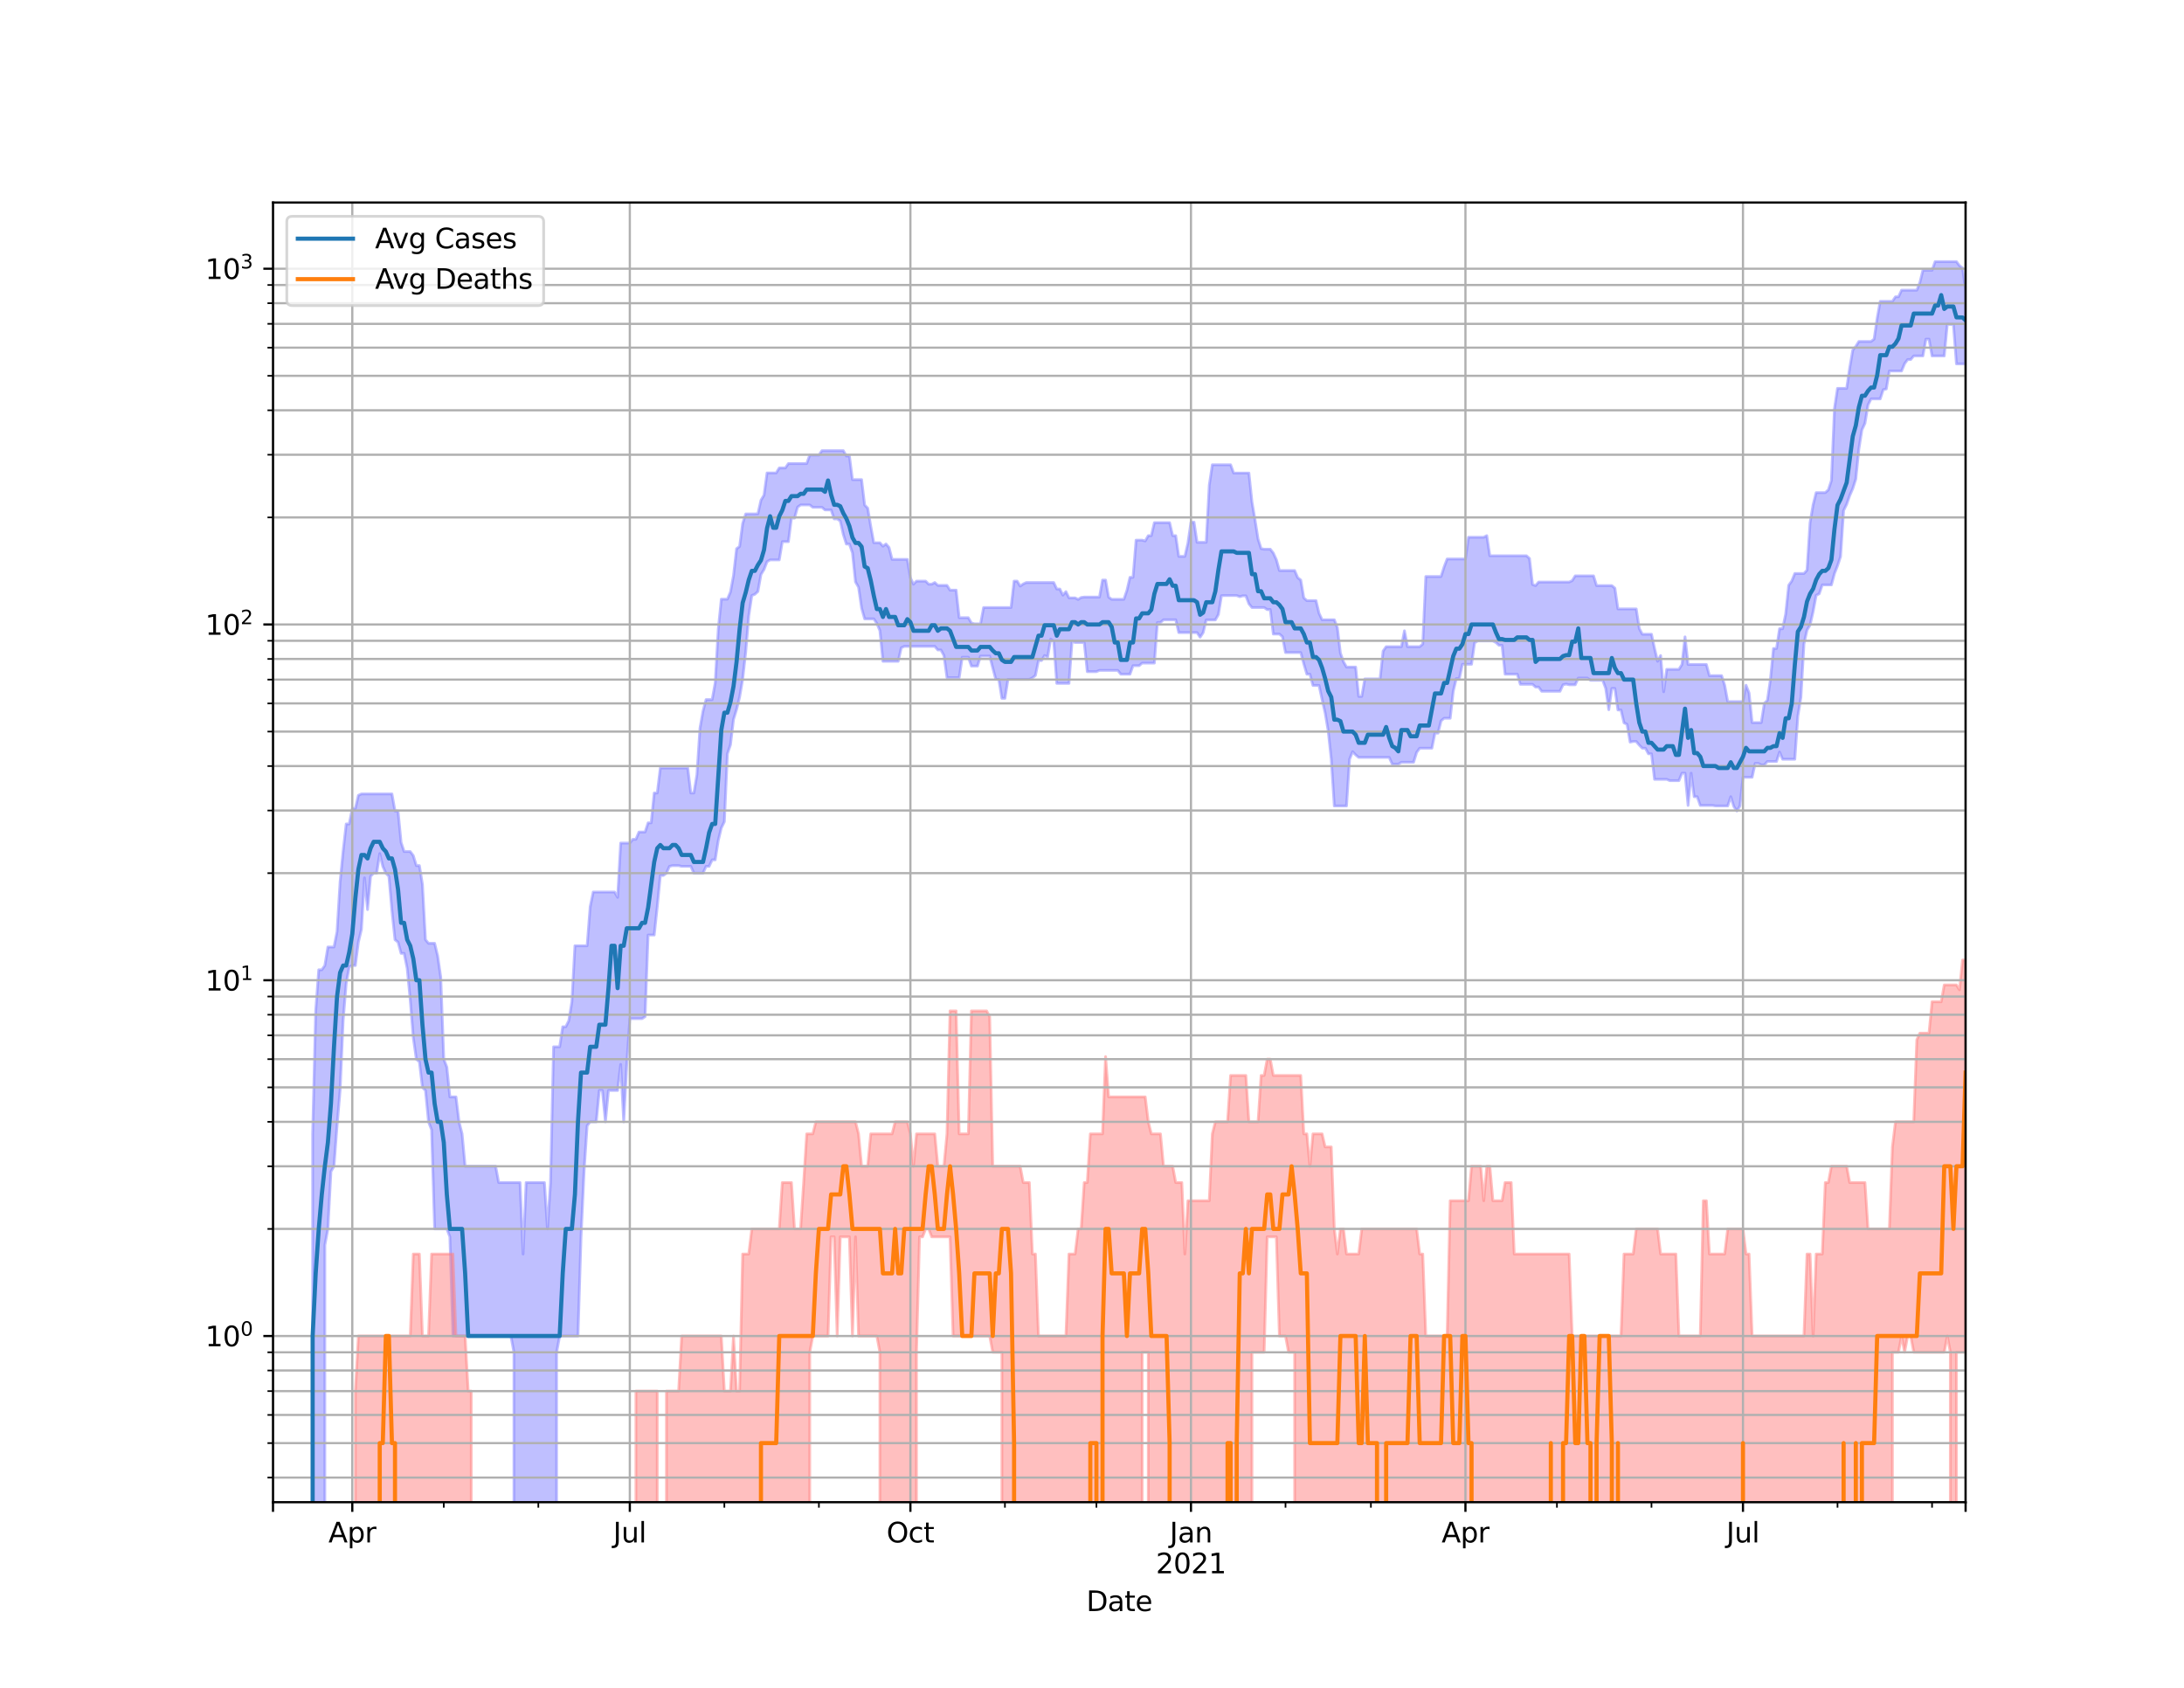 <?xml version="1.0" encoding="utf-8" standalone="no"?>
<!DOCTYPE svg PUBLIC "-//W3C//DTD SVG 1.1//EN"
  "http://www.w3.org/Graphics/SVG/1.1/DTD/svg11.dtd">
<svg height="612pt" version="1.1" viewBox="0 0 792 612" width="792pt" xmlns="http://www.w3.org/2000/svg" xmlns:xlink="http://www.w3.org/1999/xlink">
 <defs>
  <style type="text/css">*{stroke-linecap:butt;stroke-linejoin:round;}</style>
 </defs>
 <g id="figure_1">
  <g id="patch_1">
   <path d="M 0 612 
L 792 612 
L 792 0 
L 0 0 
z
" style="fill:#ffffff;"/>
  </g>
  <g id="axes_1">
   <g id="patch_2">
    <path d="M 99 544.68 
L 712.8 544.68 
L 712.8 73.44 
L 99 73.44 
z
" style="fill:#ffffff;"/>
   </g>
   <g id="PolyCollection_1">
    <path clip-path="url(#p68e2955192)" d="M 99 129481.013 
L 99 129481.013 
L 100.106 129481.013 
L 101.212 129481.013 
L 102.318 129481.013 
L 103.424 129481.013 
L 104.53 129481.013 
L 105.636 129481.013 
L 106.742 129481.013 
L 107.848 129481.013 
L 108.954 129481.013 
L 110.059 129481.013 
L 111.165 129481.013 
L 112.271 129481.013 
L 113.377 411.132 
L 114.483 366.549 
L 115.589 351.641 
L 116.695 351.641 
L 117.801 350.092 
L 118.907 343.38 
L 120.013 343.38 
L 121.119 343.38 
L 122.225 337.795 
L 123.331 319.769 
L 124.437 308.527 
L 125.543 298.759 
L 126.649 298.759 
L 127.755 293.143 
L 128.861 293.143 
L 129.966 288.376 
L 131.072 287.87 
L 132.178 287.87 
L 133.284 287.87 
L 134.39 287.87 
L 135.496 287.87 
L 136.602 287.87 
L 137.708 287.87 
L 138.814 287.87 
L 139.92 287.87 
L 141.026 287.87 
L 142.132 287.87 
L 143.238 294.072 
L 144.344 294.072 
L 145.45 305.46 
L 146.556 308.77 
L 147.662 308.77 
L 148.768 308.77 
L 149.874 310.251 
L 150.979 313.866 
L 152.085 313.866 
L 153.191 320.665 
L 154.297 340.733 
L 155.403 342.041 
L 156.509 342.041 
L 157.615 342.041 
L 158.721 346.636 
L 159.827 354.322 
L 160.933 384.049 
L 162.039 386.923 
L 163.145 397.73 
L 164.251 397.73 
L 165.357 397.73 
L 166.463 406.764 
L 167.569 411.132 
L 168.675 422.881 
L 169.781 422.881 
L 170.886 422.881 
L 171.992 422.881 
L 173.098 422.881 
L 174.204 422.881 
L 175.31 422.881 
L 176.416 422.881 
L 177.522 422.881 
L 178.628 422.881 
L 179.734 422.881 
L 180.84 428.784 
L 181.946 428.784 
L 183.052 428.784 
L 184.158 428.784 
L 185.264 428.784 
L 186.37 428.784 
L 187.476 428.784 
L 188.582 428.784 
L 189.688 454.701 
L 190.794 428.784 
L 191.899 428.784 
L 193.005 428.784 
L 194.111 428.784 
L 195.217 428.784 
L 196.323 428.784 
L 197.429 428.784 
L 198.535 445.596 
L 199.641 428.784 
L 200.747 379.565 
L 201.853 379.565 
L 202.959 379.565 
L 204.065 372.3 
L 205.171 372.3 
L 206.277 370.074 
L 207.383 363.233 
L 208.489 342.931 
L 209.595 342.931 
L 210.701 342.931 
L 211.806 342.931 
L 212.912 342.931 
L 214.018 328.752 
L 215.124 323.444 
L 216.23 323.444 
L 217.336 323.444 
L 218.442 323.444 
L 219.548 323.444 
L 220.654 323.444 
L 221.76 323.444 
L 222.866 323.444 
L 223.972 325.376 
L 225.078 305.69 
L 226.184 305.69 
L 227.29 305.69 
L 228.396 305.69 
L 229.502 304.323 
L 230.608 304.323 
L 231.714 301.686 
L 232.819 301.686 
L 233.925 301.686 
L 235.031 298.353 
L 236.137 298.353 
L 237.243 287.536 
L 238.349 287.536 
L 239.455 278.473 
L 240.561 278.473 
L 241.667 278.473 
L 242.773 278.473 
L 243.879 278.473 
L 244.985 278.473 
L 246.091 278.473 
L 247.197 278.473 
L 248.303 278.473 
L 249.409 278.473 
L 250.515 287.536 
L 251.621 287.536 
L 252.726 280.937 
L 253.832 264.048 
L 254.938 257.828 
L 256.044 253.669 
L 257.15 253.669 
L 258.256 253.669 
L 259.362 247.549 
L 260.468 228.199 
L 261.574 217.257 
L 262.68 217.257 
L 263.786 217.257 
L 264.892 214.656 
L 265.998 208.676 
L 267.104 198.96 
L 268.21 198.143 
L 269.316 189.803 
L 270.422 186.357 
L 271.528 186.357 
L 272.634 186.357 
L 273.739 186.357 
L 274.845 186.274 
L 275.951 181.379 
L 277.057 179.53 
L 278.163 171.479 
L 279.269 171.479 
L 280.375 171.479 
L 281.481 171.479 
L 282.587 169.681 
L 283.693 169.681 
L 284.799 169.681 
L 285.905 168.077 
L 287.011 168.077 
L 288.117 168.077 
L 289.223 168.077 
L 290.329 168.077 
L 291.435 168.077 
L 292.541 168.077 
L 293.646 165 
L 294.752 165 
L 295.858 165 
L 296.964 165 
L 298.07 163.395 
L 299.176 163.395 
L 300.282 163.395 
L 301.388 163.395 
L 302.494 163.395 
L 303.6 163.395 
L 304.706 163.395 
L 305.812 163.395 
L 306.918 165.338 
L 308.024 165.338 
L 309.13 173.905 
L 310.236 173.905 
L 311.342 173.905 
L 312.448 173.905 
L 313.554 183.136 
L 314.659 184.233 
L 315.765 190.802 
L 316.871 196.807 
L 317.977 196.807 
L 319.083 196.807 
L 320.189 198.042 
L 321.295 197.238 
L 322.401 198.516 
L 323.507 202.831 
L 324.613 202.831 
L 325.719 202.831 
L 326.825 202.831 
L 327.931 202.831 
L 329.037 202.831 
L 330.143 209.539 
L 331.249 211.823 
L 332.355 210.712 
L 333.461 210.712 
L 334.566 210.712 
L 335.672 210.712 
L 336.778 211.823 
L 337.884 211.823 
L 338.99 211.222 
L 340.096 212.256 
L 341.202 212.256 
L 342.308 212.256 
L 343.414 212.256 
L 344.52 213.979 
L 345.626 213.979 
L 346.732 213.979 
L 347.838 223.969 
L 348.944 223.969 
L 350.05 223.969 
L 351.156 223.969 
L 352.262 225.878 
L 353.368 226.211 
L 354.474 226.211 
L 355.579 226.211 
L 356.685 220.286 
L 357.791 220.286 
L 358.897 220.286 
L 360.003 220.286 
L 361.109 220.286 
L 362.215 220.286 
L 363.321 220.286 
L 364.427 220.286 
L 365.533 220.286 
L 366.639 220.286 
L 367.745 210.712 
L 368.851 210.712 
L 369.957 212.518 
L 371.063 211.737 
L 372.169 211.222 
L 373.275 211.222 
L 374.381 211.222 
L 375.486 211.222 
L 376.592 211.222 
L 377.698 211.222 
L 378.804 211.222 
L 379.91 211.222 
L 381.016 211.222 
L 382.122 211.222 
L 383.228 213.577 
L 384.334 213.577 
L 385.44 215.802 
L 386.546 214.52 
L 387.652 216.784 
L 388.758 216.784 
L 389.864 216.784 
L 390.97 217.353 
L 392.076 216.643 
L 393.182 216.502 
L 394.288 216.502 
L 395.394 216.502 
L 396.499 216.502 
L 397.605 216.502 
L 398.711 216.502 
L 399.817 210.332 
L 400.923 210.332 
L 402.029 216.502 
L 403.135 217.305 
L 404.241 217.305 
L 405.347 217.305 
L 406.453 217.305 
L 407.559 217.305 
L 408.665 214.069 
L 409.771 209.333 
L 410.877 209.333 
L 411.983 195.858 
L 413.089 195.858 
L 414.195 195.858 
L 415.301 196.15 
L 416.406 194.226 
L 417.512 194.226 
L 418.618 189.512 
L 419.724 189.512 
L 420.83 189.512 
L 421.936 189.512 
L 423.042 189.512 
L 424.148 189.512 
L 425.254 194.226 
L 426.36 194.226 
L 427.466 201.738 
L 428.572 201.738 
L 429.678 201.738 
L 430.784 196.939 
L 431.89 189.338 
L 432.996 189.338 
L 434.102 196.642 
L 435.208 196.642 
L 436.314 196.642 
L 437.419 196.642 
L 438.525 175.915 
L 439.631 168.514 
L 440.737 168.514 
L 441.843 168.514 
L 442.949 168.514 
L 444.055 168.514 
L 445.161 168.514 
L 446.267 168.514 
L 447.373 171.522 
L 448.479 171.522 
L 449.585 171.522 
L 450.691 171.522 
L 451.797 171.522 
L 452.903 171.522 
L 454.009 181.984 
L 455.115 188.478 
L 456.221 195.469 
L 457.326 198.926 
L 458.432 199.132 
L 459.538 199.132 
L 460.644 199.132 
L 461.75 200.526 
L 462.856 202.941 
L 463.962 206.869 
L 465.068 206.869 
L 466.174 206.869 
L 467.28 206.869 
L 468.386 206.869 
L 469.492 206.869 
L 470.598 209.457 
L 471.704 210.332 
L 472.81 216.784 
L 473.916 217.783 
L 475.022 217.783 
L 476.128 217.783 
L 477.234 217.783 
L 478.339 222.383 
L 479.445 224.725 
L 480.551 224.725 
L 481.657 224.725 
L 482.763 224.725 
L 483.869 224.725 
L 484.975 227.567 
L 486.081 236.806 
L 487.187 239.925 
L 488.293 241.883 
L 489.399 241.883 
L 490.505 241.883 
L 491.611 241.883 
L 492.717 252.498 
L 493.823 252.498 
L 494.929 246.177 
L 496.035 246.177 
L 497.141 246.177 
L 498.246 246.177 
L 499.352 246.177 
L 500.458 246.177 
L 501.564 236.069 
L 502.67 234.495 
L 503.776 234.495 
L 504.882 234.495 
L 505.988 234.495 
L 507.094 234.495 
L 508.2 234.495 
L 509.306 228.722 
L 510.412 234.495 
L 511.518 234.495 
L 512.624 234.495 
L 513.73 234.495 
L 514.836 234.495 
L 515.942 233.533 
L 517.048 209.044 
L 518.154 209.044 
L 519.259 209.044 
L 520.365 209.044 
L 521.471 209.044 
L 522.577 209.044 
L 523.683 205.58 
L 524.789 202.684 
L 525.895 202.684 
L 527.001 202.684 
L 528.107 202.684 
L 529.213 202.684 
L 530.319 202.684 
L 531.425 202.684 
L 532.531 194.797 
L 533.637 194.797 
L 534.743 194.797 
L 535.849 194.797 
L 536.955 194.797 
L 538.061 194.797 
L 539.166 194.226 
L 540.272 201.523 
L 541.378 201.523 
L 542.484 201.523 
L 543.59 201.523 
L 544.696 201.523 
L 545.802 201.523 
L 546.908 201.523 
L 548.014 201.523 
L 549.12 201.523 
L 550.226 201.523 
L 551.332 201.523 
L 552.438 201.523 
L 553.544 201.523 
L 554.65 202.501 
L 555.756 211.953 
L 556.862 212.343 
L 557.968 211.051 
L 559.074 211.051 
L 560.179 211.051 
L 561.285 211.051 
L 562.391 211.051 
L 563.497 211.051 
L 564.603 211.051 
L 565.709 211.051 
L 566.815 211.051 
L 567.921 211.051 
L 569.027 211.051 
L 570.133 210.543 
L 571.239 208.799 
L 572.345 208.799 
L 573.451 208.799 
L 574.557 208.799 
L 575.663 208.799 
L 576.769 208.799 
L 577.875 208.799 
L 578.981 212.343 
L 580.086 212.343 
L 581.192 212.343 
L 582.298 212.343 
L 583.404 212.343 
L 584.51 212.343 
L 585.616 213.266 
L 586.722 220.791 
L 587.828 220.791 
L 588.934 220.791 
L 590.04 220.791 
L 591.146 220.791 
L 592.252 220.791 
L 593.358 220.791 
L 594.464 227.911 
L 595.57 229.961 
L 596.676 229.961 
L 597.782 229.961 
L 598.888 229.961 
L 599.994 235.08 
L 601.099 239.783 
L 602.205 237.69 
L 603.311 250.828 
L 604.417 242.701 
L 605.523 242.701 
L 606.629 242.701 
L 607.735 242.701 
L 608.841 242.701 
L 609.947 240.932 
L 611.053 230.924 
L 612.159 240.932 
L 613.265 240.932 
L 614.371 240.932 
L 615.477 240.932 
L 616.583 240.932 
L 617.689 240.932 
L 618.795 240.932 
L 619.901 244.994 
L 621.006 244.994 
L 622.112 244.994 
L 623.218 244.994 
L 624.324 244.994 
L 625.43 248.454 
L 626.536 254.403 
L 627.642 254.403 
L 628.748 254.403 
L 629.854 254.403 
L 630.96 254.403 
L 632.066 254.403 
L 633.172 248.454 
L 634.278 251.262 
L 635.384 262.002 
L 636.49 262.002 
L 637.596 262.002 
L 638.702 262.002 
L 639.808 255.053 
L 640.914 253.943 
L 642.019 246.417 
L 643.125 235.146 
L 644.231 235.146 
L 645.337 227.968 
L 646.443 227.968 
L 647.549 222.645 
L 648.655 212.213 
L 649.761 210.67 
L 650.867 207.946 
L 651.973 207.946 
L 653.079 207.946 
L 654.185 207.946 
L 655.291 206.751 
L 656.397 189.483 
L 657.503 183.007 
L 658.609 178.616 
L 659.715 178.616 
L 660.821 178.616 
L 661.926 178.616 
L 663.032 177.623 
L 664.138 174.235 
L 665.244 148.131 
L 666.35 140.82 
L 667.456 140.82 
L 668.562 140.82 
L 669.668 140.82 
L 670.774 133.377 
L 671.88 126.95 
L 672.986 125.6 
L 674.092 123.814 
L 675.198 123.814 
L 676.304 123.814 
L 677.41 123.814 
L 678.516 123.814 
L 679.622 122.959 
L 680.728 115.431 
L 681.834 109.278 
L 682.939 109.278 
L 684.045 109.278 
L 685.151 109.278 
L 686.257 109.278 
L 687.363 107.614 
L 688.469 107.614 
L 689.575 105.221 
L 690.681 105.221 
L 691.787 105.221 
L 692.893 105.221 
L 693.999 105.221 
L 695.105 105.221 
L 696.211 102.452 
L 697.317 98.001 
L 698.423 98.001 
L 699.529 98.001 
L 700.635 98.001 
L 701.741 94.86 
L 702.846 94.86 
L 703.952 94.86 
L 705.058 94.86 
L 706.164 94.86 
L 707.27 94.86 
L 708.376 94.86 
L 709.482 94.86 
L 710.588 96.324 
L 711.694 97.187 
L 712.8 105.169 
L 712.8 131.938 
L 712.8 131.938 
L 711.694 131.938 
L 710.588 131.938 
L 709.482 131.938 
L 708.376 117.653 
L 707.27 117.653 
L 706.164 117.556 
L 705.058 129.058 
L 703.952 129.058 
L 702.846 129.058 
L 701.741 129.058 
L 700.635 129.058 
L 699.529 122.977 
L 698.423 122.977 
L 697.317 129.058 
L 696.211 129.058 
L 695.105 129.058 
L 693.999 129.058 
L 692.893 130.363 
L 691.787 130.363 
L 690.681 131.865 
L 689.575 134.527 
L 688.469 134.527 
L 687.363 134.527 
L 686.257 134.527 
L 685.151 134.527 
L 684.045 141.027 
L 682.939 141.284 
L 681.834 144.629 
L 680.728 144.629 
L 679.622 144.629 
L 678.516 144.629 
L 677.41 146.844 
L 676.304 153.488 
L 675.198 155.869 
L 674.092 162.835 
L 672.986 173.708 
L 671.88 177.156 
L 670.774 179.7 
L 669.668 182.852 
L 668.562 185.11 
L 667.456 201.811 
L 666.35 205.157 
L 665.244 207.987 
L 664.138 212.083 
L 663.032 212.083 
L 661.926 212.083 
L 660.821 212.083 
L 659.715 215.295 
L 658.609 215.849 
L 657.503 221.762 
L 656.397 226.603 
L 655.291 228.489 
L 654.185 233.469 
L 653.079 252.855 
L 651.973 259.623 
L 650.867 275.302 
L 649.761 275.302 
L 648.655 275.302 
L 647.549 275.302 
L 646.443 275.302 
L 645.337 272.684 
L 644.231 276.112 
L 643.125 276.112 
L 642.019 276.112 
L 640.914 276.112 
L 639.808 277.349 
L 638.702 277.349 
L 637.596 276.796 
L 636.49 276.796 
L 635.384 281.833 
L 634.278 281.833 
L 633.172 281.833 
L 632.066 281.833 
L 630.96 292.229 
L 629.854 294.072 
L 628.748 292.41 
L 627.642 288.886 
L 626.536 292.229 
L 625.43 292.229 
L 624.324 292.229 
L 623.218 292.229 
L 622.112 292.229 
L 621.006 292.048 
L 619.901 292.048 
L 618.795 292.048 
L 617.689 292.048 
L 616.583 292.048 
L 615.477 288.886 
L 614.371 288.886 
L 613.265 280.347 
L 612.159 292.048 
L 611.053 280.347 
L 609.947 280.347 
L 608.841 283.051 
L 607.735 283.051 
L 606.629 283.051 
L 605.523 283.051 
L 604.417 282.592 
L 603.311 282.592 
L 602.205 282.592 
L 601.099 282.592 
L 599.994 282.592 
L 598.888 273.327 
L 597.782 273.327 
L 596.676 271.294 
L 595.57 271.294 
L 594.464 270.182 
L 593.358 268.853 
L 592.252 268.853 
L 591.146 269.092 
L 590.04 262.64 
L 588.934 262.108 
L 587.828 257.437 
L 586.722 257.437 
L 585.616 249.628 
L 584.51 249.628 
L 583.404 257.34 
L 582.298 249.628 
L 581.192 246.657 
L 580.086 246.657 
L 578.981 246.657 
L 577.875 246.657 
L 576.769 246.657 
L 575.663 245.859 
L 574.557 245.859 
L 573.451 245.859 
L 572.345 245.859 
L 571.239 248.288 
L 570.133 248.288 
L 569.027 248.288 
L 567.921 248.041 
L 566.815 248.288 
L 565.709 250.655 
L 564.603 250.655 
L 563.497 250.655 
L 562.391 250.655 
L 561.285 250.655 
L 560.179 250.655 
L 559.074 250.655 
L 557.968 249.122 
L 556.862 249.122 
L 555.756 248.123 
L 554.65 248.123 
L 553.544 248.123 
L 552.438 248.123 
L 551.332 248.123 
L 550.226 244.451 
L 549.12 244.451 
L 548.014 244.451 
L 546.908 244.451 
L 545.802 244.451 
L 544.696 233.98 
L 543.59 233.98 
L 542.484 232.964 
L 541.378 232.4 
L 540.272 232.4 
L 539.166 232.4 
L 538.061 232.4 
L 536.955 232.4 
L 535.849 232.4 
L 534.743 233.09 
L 533.637 240.859 
L 532.531 240.859 
L 531.425 240.859 
L 530.319 240.859 
L 529.213 246.018 
L 528.107 246.018 
L 527.001 250.655 
L 525.895 260.439 
L 524.789 260.439 
L 523.683 260.439 
L 522.577 261.372 
L 521.471 265.83 
L 520.365 265.83 
L 519.259 271.294 
L 518.154 271.294 
L 517.048 271.294 
L 515.942 271.294 
L 514.836 271.294 
L 513.73 272.812 
L 512.624 276.385 
L 511.518 276.385 
L 510.412 276.385 
L 509.306 276.385 
L 508.2 276.385 
L 507.094 277.072 
L 505.988 277.072 
L 504.882 277.072 
L 503.776 274.636 
L 502.67 274.636 
L 501.564 274.636 
L 500.458 274.636 
L 499.352 274.636 
L 498.246 274.636 
L 497.141 274.636 
L 496.035 274.636 
L 494.929 274.636 
L 493.823 274.636 
L 492.717 274.636 
L 491.611 273.716 
L 490.505 272.556 
L 489.399 275.302 
L 488.293 292.229 
L 487.187 292.229 
L 486.081 292.229 
L 484.975 292.229 
L 483.869 292.229 
L 482.763 275.302 
L 481.657 265.043 
L 480.551 258.519 
L 479.445 253.669 
L 478.339 248.537 
L 477.234 248.537 
L 476.128 248.537 
L 475.022 244.451 
L 473.916 244.451 
L 472.81 240.715 
L 471.704 236.604 
L 470.598 236.604 
L 469.492 236.604 
L 468.386 236.604 
L 467.28 236.604 
L 466.174 236.604 
L 465.068 230.863 
L 463.962 229.901 
L 462.856 229.901 
L 461.75 229.901 
L 460.644 220.994 
L 459.538 221.045 
L 458.432 220.286 
L 457.326 220.286 
L 456.221 220.286 
L 455.115 220.286 
L 454.009 220.286 
L 452.903 218.947 
L 451.797 216.034 
L 450.691 216.034 
L 449.585 216.361 
L 448.479 215.941 
L 447.373 215.941 
L 446.267 215.941 
L 445.161 215.941 
L 444.055 215.941 
L 442.949 215.988 
L 441.843 222.802 
L 440.737 224.779 
L 439.631 224.779 
L 438.525 224.779 
L 437.419 224.779 
L 436.314 229.368 
L 435.208 231.045 
L 434.102 229.368 
L 432.996 229.368 
L 431.89 229.368 
L 430.784 229.368 
L 429.678 229.368 
L 428.572 229.368 
L 427.466 229.368 
L 426.36 224.725 
L 425.254 224.725 
L 424.148 224.725 
L 423.042 224.725 
L 421.936 224.725 
L 420.83 225.711 
L 419.724 225.711 
L 418.618 240.426 
L 417.512 240.426 
L 416.406 240.426 
L 415.301 240.426 
L 414.195 240.426 
L 413.089 241.369 
L 411.983 241.369 
L 410.877 241.369 
L 409.771 244.451 
L 408.665 244.451 
L 407.559 244.451 
L 406.453 244.451 
L 405.347 243.077 
L 404.241 243.077 
L 403.135 243.077 
L 402.029 243.077 
L 400.923 243.077 
L 399.817 243.077 
L 398.711 243.077 
L 397.605 243.531 
L 396.499 243.531 
L 395.394 243.531 
L 394.288 243.531 
L 393.182 232.964 
L 392.076 232.964 
L 390.97 232.964 
L 389.864 232.964 
L 388.758 232.525 
L 387.652 247.794 
L 386.546 247.794 
L 385.44 247.794 
L 384.334 247.794 
L 383.228 247.794 
L 382.122 232.525 
L 381.016 231.719 
L 379.91 238.24 
L 378.804 237.69 
L 377.698 239.499 
L 376.592 239.499 
L 375.486 244.916 
L 374.381 245.78 
L 373.275 246.337 
L 372.169 246.337 
L 371.063 246.337 
L 369.957 246.337 
L 368.851 246.337 
L 367.745 246.337 
L 366.639 246.337 
L 365.533 246.337 
L 364.427 253.216 
L 363.321 253.216 
L 362.215 246.337 
L 361.109 246.337 
L 360.003 242.179 
L 358.897 237.895 
L 357.791 237.895 
L 356.685 237.895 
L 355.579 237.895 
L 354.474 241.516 
L 353.368 241.516 
L 352.262 241.516 
L 351.156 238.309 
L 350.05 238.309 
L 348.944 238.309 
L 347.838 245.701 
L 346.732 245.701 
L 345.626 245.701 
L 344.52 245.701 
L 343.414 245.701 
L 342.308 237.69 
L 341.202 235.672 
L 340.096 235.672 
L 338.99 234.366 
L 337.884 234.366 
L 336.778 234.366 
L 335.672 234.366 
L 334.566 234.366 
L 333.461 234.366 
L 332.355 234.366 
L 331.249 234.366 
L 330.143 234.366 
L 329.037 234.366 
L 327.931 234.366 
L 326.825 234.884 
L 325.719 239.783 
L 324.613 239.783 
L 323.507 239.783 
L 322.401 239.783 
L 321.295 239.783 
L 320.189 239.783 
L 319.083 228.664 
L 317.977 226.044 
L 316.871 224.4 
L 315.765 224.4 
L 314.659 224.4 
L 313.554 224.4 
L 312.448 220.488 
L 311.342 212.912 
L 310.236 211.009 
L 309.13 200.455 
L 308.024 197.271 
L 306.918 197.271 
L 305.812 193.787 
L 304.706 188.907 
L 303.6 188.138 
L 302.494 188.138 
L 301.388 184.896 
L 300.282 184.896 
L 299.176 184.896 
L 298.07 183.944 
L 296.964 183.944 
L 295.858 183.944 
L 294.752 183.944 
L 293.646 183.084 
L 292.541 183.084 
L 291.435 183.084 
L 290.329 183.084 
L 289.223 183.891 
L 288.117 187.856 
L 287.011 187.856 
L 285.905 196.412 
L 284.799 196.412 
L 283.693 196.412 
L 282.587 203.015 
L 281.481 203.015 
L 280.375 203.015 
L 279.269 203.015 
L 278.163 203.645 
L 277.057 206.515 
L 275.951 208.31 
L 274.845 214.474 
L 273.739 215.479 
L 272.634 215.941 
L 271.528 223.276 
L 270.422 236.403 
L 269.316 246.257 
L 268.21 252.766 
L 267.104 257.242 
L 265.998 260.852 
L 264.892 270.06 
L 263.786 273.327 
L 262.68 297.95 
L 261.574 300.204 
L 260.468 304.775 
L 259.362 311.772 
L 258.256 311.772 
L 257.15 314.134 
L 256.044 314.134 
L 254.938 316.6 
L 253.832 316.6 
L 252.726 316.6 
L 251.621 316.6 
L 250.515 314.134 
L 249.409 314.134 
L 248.303 314.134 
L 247.197 314.134 
L 246.091 313.866 
L 244.985 313.866 
L 243.879 313.866 
L 242.773 314.134 
L 241.667 316.6 
L 240.561 317.446 
L 239.455 317.446 
L 238.349 328.752 
L 237.243 339.035 
L 236.137 339.035 
L 235.031 339.035 
L 233.925 368.637 
L 232.819 369.351 
L 231.714 369.351 
L 230.608 369.351 
L 229.502 369.351 
L 228.396 369.351 
L 227.29 385.949 
L 226.184 406.764 
L 225.078 385.949 
L 223.972 395.395 
L 222.866 395.395 
L 221.76 395.395 
L 220.654 395.395 
L 219.548 406.764 
L 218.442 395.395 
L 217.336 395.395 
L 216.23 406.764 
L 215.124 406.764 
L 214.018 406.764 
L 212.912 408.183 
L 211.806 424.78 
L 210.701 448.47 
L 209.595 484.428 
L 208.489 484.428 
L 207.383 484.428 
L 206.277 484.428 
L 205.171 484.428 
L 204.065 484.428 
L 202.959 484.428 
L 201.853 490.331 
L 200.747 129481.013 
L 199.641 129481.013 
L 198.535 129481.013 
L 197.429 129481.013 
L 196.323 129481.013 
L 195.217 129481.013 
L 194.111 129481.013 
L 193.005 129481.013 
L 191.899 129481.013 
L 190.794 129481.013 
L 189.688 129481.013 
L 188.582 129481.013 
L 187.476 129481.013 
L 186.37 490.331 
L 185.264 484.428 
L 184.158 484.428 
L 183.052 484.428 
L 181.946 484.428 
L 180.84 484.428 
L 179.734 484.428 
L 178.628 484.428 
L 177.522 484.428 
L 176.416 484.428 
L 175.31 484.428 
L 174.204 484.428 
L 173.098 484.428 
L 171.992 484.428 
L 170.886 484.428 
L 169.781 484.428 
L 168.675 484.428 
L 167.569 484.428 
L 166.463 484.428 
L 165.357 484.428 
L 164.251 484.428 
L 163.145 448.47 
L 162.039 445.596 
L 160.933 445.596 
L 159.827 445.596 
L 158.721 445.596 
L 157.615 445.596 
L 156.509 409.638 
L 155.403 406.764 
L 154.297 395.395 
L 153.191 394.263 
L 152.085 384.991 
L 150.979 384.049 
L 149.874 376.219 
L 148.768 362.593 
L 147.662 351.12 
L 146.556 345.686 
L 145.45 345.686 
L 144.344 341.602 
L 143.238 340.733 
L 142.132 330.161 
L 141.026 317.732 
L 139.92 316.6 
L 138.814 314.134 
L 137.708 309.505 
L 136.602 316.6 
L 135.496 316.6 
L 134.39 317.732 
L 133.284 329.805 
L 132.178 318.306 
L 131.072 336.983 
L 129.966 341.602 
L 128.861 350.092 
L 127.755 350.092 
L 126.649 350.604 
L 125.543 356.563 
L 124.437 370.074 
L 123.331 395.395 
L 122.225 408.183 
L 121.119 422.881 
L 120.013 424.78 
L 118.907 445.596 
L 117.801 451.499 
L 116.695 129481.013 
L 115.589 129481.013 
L 114.483 129481.013 
L 113.377 129481.013 
L 112.271 129481.013 
L 111.165 129481.013 
L 110.059 129481.013 
L 108.954 129481.013 
L 107.848 129481.013 
L 106.742 129481.013 
L 105.636 129481.013 
L 104.53 129481.013 
L 103.424 129481.013 
L 102.318 129481.013 
L 101.212 129481.013 
L 100.106 129481.013 
L 99 129481.013 
z
" style="fill:#8080ff;fill-opacity:0.5;stroke:#8080ff;stroke-opacity:0.5;"/>
   </g>
   <g id="PolyCollection_2">
    <path clip-path="url(#p68e2955192)" d="M 99 129481.013 
L 99 129481.013 
L 100.106 129481.013 
L 101.212 129481.013 
L 102.318 129481.013 
L 103.424 129481.013 
L 104.53 129481.013 
L 105.636 129481.013 
L 106.742 129481.013 
L 107.848 129481.013 
L 108.954 129481.013 
L 110.059 129481.013 
L 111.165 129481.013 
L 112.271 129481.013 
L 113.377 129481.013 
L 114.483 129481.013 
L 115.589 129481.013 
L 116.695 129481.013 
L 117.801 129481.013 
L 118.907 129481.013 
L 120.013 129481.013 
L 121.119 129481.013 
L 122.225 129481.013 
L 123.331 129481.013 
L 124.437 129481.013 
L 125.543 129481.013 
L 126.649 129481.013 
L 127.755 129481.013 
L 128.861 504.41 
L 129.966 484.428 
L 131.072 484.428 
L 132.178 484.428 
L 133.284 484.428 
L 134.39 484.428 
L 135.496 484.428 
L 136.602 484.428 
L 137.708 484.428 
L 138.814 484.428 
L 139.92 484.428 
L 141.026 484.428 
L 142.132 484.428 
L 143.238 484.428 
L 144.344 484.428 
L 145.45 484.428 
L 146.556 484.428 
L 147.662 484.428 
L 148.768 484.428 
L 149.874 454.701 
L 150.979 454.701 
L 152.085 454.701 
L 153.191 484.428 
L 154.297 484.428 
L 155.403 484.428 
L 156.509 454.701 
L 157.615 454.701 
L 158.721 454.701 
L 159.827 454.701 
L 160.933 454.701 
L 162.039 454.701 
L 163.145 454.701 
L 164.251 454.701 
L 165.357 484.428 
L 166.463 484.428 
L 167.569 484.428 
L 168.675 484.428 
L 169.781 504.41 
L 170.886 504.41 
L 171.992 129481.013 
L 173.098 129481.013 
L 174.204 129481.013 
L 175.31 129481.013 
L 176.416 129481.013 
L 177.522 129481.013 
L 178.628 129481.013 
L 179.734 129481.013 
L 180.84 129481.013 
L 181.946 129481.013 
L 183.052 129481.013 
L 184.158 129481.013 
L 185.264 129481.013 
L 186.37 129481.013 
L 187.476 129481.013 
L 188.582 129481.013 
L 189.688 129481.013 
L 190.794 129481.013 
L 191.899 129481.013 
L 193.005 129481.013 
L 194.111 129481.013 
L 195.217 129481.013 
L 196.323 129481.013 
L 197.429 129481.013 
L 198.535 129481.013 
L 199.641 129481.013 
L 200.747 129481.013 
L 201.853 129481.013 
L 202.959 129481.013 
L 204.065 129481.013 
L 205.171 129481.013 
L 206.277 129481.013 
L 207.383 129481.013 
L 208.489 129481.013 
L 209.595 129481.013 
L 210.701 129481.013 
L 211.806 129481.013 
L 212.912 129481.013 
L 214.018 129481.013 
L 215.124 129481.013 
L 216.23 129481.013 
L 217.336 129481.013 
L 218.442 129481.013 
L 219.548 129481.013 
L 220.654 129481.013 
L 221.76 129481.013 
L 222.866 129481.013 
L 223.972 129481.013 
L 225.078 129481.013 
L 226.184 129481.013 
L 227.29 129481.013 
L 228.396 129481.013 
L 229.502 129481.013 
L 230.608 504.41 
L 231.714 504.41 
L 232.819 504.41 
L 233.925 504.41 
L 235.031 504.41 
L 236.137 504.41 
L 237.243 504.41 
L 238.349 504.41 
L 239.455 129481.013 
L 240.561 129481.013 
L 241.667 504.41 
L 242.773 504.41 
L 243.879 504.41 
L 244.985 504.41 
L 246.091 504.41 
L 247.197 484.428 
L 248.303 484.428 
L 249.409 484.428 
L 250.515 484.428 
L 251.621 484.428 
L 252.726 484.428 
L 253.832 484.428 
L 254.938 484.428 
L 256.044 484.428 
L 257.15 484.428 
L 258.256 484.428 
L 259.362 484.428 
L 260.468 484.428 
L 261.574 484.428 
L 262.68 504.41 
L 263.786 504.41 
L 264.892 504.41 
L 265.998 484.428 
L 267.104 504.41 
L 268.21 504.41 
L 269.316 454.701 
L 270.422 454.701 
L 271.528 454.701 
L 272.634 445.596 
L 273.739 445.596 
L 274.845 445.596 
L 275.951 445.596 
L 277.057 445.596 
L 278.163 445.596 
L 279.269 445.596 
L 280.375 445.596 
L 281.481 445.596 
L 282.587 445.596 
L 283.693 428.784 
L 284.799 428.784 
L 285.905 428.784 
L 287.011 428.784 
L 288.117 445.596 
L 289.223 445.596 
L 290.329 445.596 
L 291.435 428.784 
L 292.541 411.132 
L 293.646 411.132 
L 294.752 411.132 
L 295.858 406.764 
L 296.964 406.764 
L 298.07 406.764 
L 299.176 406.764 
L 300.282 406.764 
L 301.388 406.764 
L 302.494 406.764 
L 303.6 406.764 
L 304.706 406.764 
L 305.812 406.764 
L 306.918 406.764 
L 308.024 406.764 
L 309.13 406.764 
L 310.236 406.764 
L 311.342 411.132 
L 312.448 422.881 
L 313.554 422.881 
L 314.659 422.881 
L 315.765 411.132 
L 316.871 411.132 
L 317.977 411.132 
L 319.083 411.132 
L 320.189 411.132 
L 321.295 411.132 
L 322.401 411.132 
L 323.507 411.132 
L 324.613 406.764 
L 325.719 406.764 
L 326.825 406.764 
L 327.931 406.764 
L 329.037 406.764 
L 330.143 411.132 
L 331.249 422.881 
L 332.355 411.132 
L 333.461 411.132 
L 334.566 411.132 
L 335.672 411.132 
L 336.778 411.132 
L 337.884 411.132 
L 338.99 411.132 
L 340.096 422.881 
L 341.202 422.881 
L 342.308 422.881 
L 343.414 411.132 
L 344.52 366.549 
L 345.626 366.549 
L 346.732 366.549 
L 347.838 411.132 
L 348.944 411.132 
L 350.05 411.132 
L 351.156 411.132 
L 352.262 366.549 
L 353.368 366.549 
L 354.474 366.549 
L 355.579 366.549 
L 356.685 366.549 
L 357.791 366.549 
L 358.897 368.637 
L 360.003 422.881 
L 361.109 422.881 
L 362.215 422.881 
L 363.321 422.881 
L 364.427 422.881 
L 365.533 422.881 
L 366.639 422.881 
L 367.745 422.881 
L 368.851 422.881 
L 369.957 422.881 
L 371.063 428.784 
L 372.169 428.784 
L 373.275 428.784 
L 374.381 454.701 
L 375.486 454.701 
L 376.592 484.428 
L 377.698 484.428 
L 378.804 484.428 
L 379.91 484.428 
L 381.016 484.428 
L 382.122 484.428 
L 383.228 484.428 
L 384.334 484.428 
L 385.44 484.428 
L 386.546 484.428 
L 387.652 454.701 
L 388.758 454.701 
L 389.864 454.701 
L 390.97 445.596 
L 392.076 445.596 
L 393.182 428.784 
L 394.288 428.784 
L 395.394 411.132 
L 396.499 411.132 
L 397.605 411.132 
L 398.711 411.132 
L 399.817 411.132 
L 400.923 383.123 
L 402.029 397.73 
L 403.135 397.73 
L 404.241 397.73 
L 405.347 397.73 
L 406.453 397.73 
L 407.559 397.73 
L 408.665 397.73 
L 409.771 397.73 
L 410.877 397.73 
L 411.983 397.73 
L 413.089 397.73 
L 414.195 397.73 
L 415.301 397.73 
L 416.406 406.764 
L 417.512 411.132 
L 418.618 411.132 
L 419.724 411.132 
L 420.83 411.132 
L 421.936 422.881 
L 423.042 422.881 
L 424.148 422.881 
L 425.254 422.881 
L 426.36 428.784 
L 427.466 428.784 
L 428.572 428.784 
L 429.678 454.701 
L 430.784 435.382 
L 431.89 435.382 
L 432.996 435.382 
L 434.102 435.382 
L 435.208 435.382 
L 436.314 435.382 
L 437.419 435.382 
L 438.525 435.382 
L 439.631 411.132 
L 440.737 406.764 
L 441.843 406.764 
L 442.949 406.764 
L 444.055 406.764 
L 445.161 406.764 
L 446.267 389.952 
L 447.373 389.952 
L 448.479 389.952 
L 449.585 389.952 
L 450.691 389.952 
L 451.797 389.952 
L 452.903 406.764 
L 454.009 406.764 
L 455.115 406.764 
L 456.221 406.764 
L 457.326 389.952 
L 458.432 389.952 
L 459.538 384.049 
L 460.644 384.049 
L 461.75 389.952 
L 462.856 389.952 
L 463.962 389.952 
L 465.068 389.952 
L 466.174 389.952 
L 467.28 389.952 
L 468.386 389.952 
L 469.492 389.952 
L 470.598 389.952 
L 471.704 389.952 
L 472.81 411.132 
L 473.916 411.132 
L 475.022 422.881 
L 476.128 411.132 
L 477.234 411.132 
L 478.339 411.132 
L 479.445 411.132 
L 480.551 415.869 
L 481.657 415.869 
L 482.763 415.869 
L 483.869 445.596 
L 484.975 454.701 
L 486.081 445.596 
L 487.187 445.596 
L 488.293 454.701 
L 489.399 454.701 
L 490.505 454.701 
L 491.611 454.701 
L 492.717 454.701 
L 493.823 445.596 
L 494.929 445.596 
L 496.035 445.596 
L 497.141 445.596 
L 498.246 445.596 
L 499.352 445.596 
L 500.458 445.596 
L 501.564 445.596 
L 502.67 445.596 
L 503.776 445.596 
L 504.882 445.596 
L 505.988 445.596 
L 507.094 445.596 
L 508.2 445.596 
L 509.306 445.596 
L 510.412 445.596 
L 511.518 445.596 
L 512.624 445.596 
L 513.73 445.596 
L 514.836 454.701 
L 515.942 454.701 
L 517.048 484.428 
L 518.154 484.428 
L 519.259 484.428 
L 520.365 484.428 
L 521.471 484.428 
L 522.577 484.428 
L 523.683 484.428 
L 524.789 484.428 
L 525.895 435.382 
L 527.001 435.382 
L 528.107 435.382 
L 529.213 435.382 
L 530.319 435.382 
L 531.425 435.382 
L 532.531 435.382 
L 533.637 422.881 
L 534.743 422.881 
L 535.849 422.881 
L 536.955 422.881 
L 538.061 435.382 
L 539.166 422.881 
L 540.272 422.881 
L 541.378 435.382 
L 542.484 435.382 
L 543.59 435.382 
L 544.696 435.382 
L 545.802 428.784 
L 546.908 428.784 
L 548.014 428.784 
L 549.12 454.701 
L 550.226 454.701 
L 551.332 454.701 
L 552.438 454.701 
L 553.544 454.701 
L 554.65 454.701 
L 555.756 454.701 
L 556.862 454.701 
L 557.968 454.701 
L 559.074 454.701 
L 560.179 454.701 
L 561.285 454.701 
L 562.391 454.701 
L 563.497 454.701 
L 564.603 454.701 
L 565.709 454.701 
L 566.815 454.701 
L 567.921 454.701 
L 569.027 454.701 
L 570.133 484.428 
L 571.239 484.428 
L 572.345 484.428 
L 573.451 484.428 
L 574.557 484.428 
L 575.663 484.428 
L 576.769 484.428 
L 577.875 484.428 
L 578.981 484.428 
L 580.086 484.428 
L 581.192 484.428 
L 582.298 484.428 
L 583.404 484.428 
L 584.51 484.428 
L 585.616 484.428 
L 586.722 484.428 
L 587.828 484.428 
L 588.934 454.701 
L 590.04 454.701 
L 591.146 454.701 
L 592.252 454.701 
L 593.358 445.596 
L 594.464 445.596 
L 595.57 445.596 
L 596.676 445.596 
L 597.782 445.596 
L 598.888 445.596 
L 599.994 445.596 
L 601.099 445.596 
L 602.205 454.701 
L 603.311 454.701 
L 604.417 454.701 
L 605.523 454.701 
L 606.629 454.701 
L 607.735 454.701 
L 608.841 484.428 
L 609.947 484.428 
L 611.053 484.428 
L 612.159 484.428 
L 613.265 484.428 
L 614.371 484.428 
L 615.477 484.428 
L 616.583 484.428 
L 617.689 435.382 
L 618.795 435.382 
L 619.901 454.701 
L 621.006 454.701 
L 622.112 454.701 
L 623.218 454.701 
L 624.324 454.701 
L 625.43 454.701 
L 626.536 445.596 
L 627.642 445.596 
L 628.748 445.596 
L 629.854 445.596 
L 630.96 445.596 
L 632.066 445.596 
L 633.172 454.701 
L 634.278 454.701 
L 635.384 484.428 
L 636.49 484.428 
L 637.596 484.428 
L 638.702 484.428 
L 639.808 484.428 
L 640.914 484.428 
L 642.019 484.428 
L 643.125 484.428 
L 644.231 484.428 
L 645.337 484.428 
L 646.443 484.428 
L 647.549 484.428 
L 648.655 484.428 
L 649.761 484.428 
L 650.867 484.428 
L 651.973 484.428 
L 653.079 484.428 
L 654.185 484.428 
L 655.291 454.701 
L 656.397 454.701 
L 657.503 484.428 
L 658.609 454.701 
L 659.715 454.701 
L 660.821 454.701 
L 661.926 428.784 
L 663.032 428.784 
L 664.138 422.881 
L 665.244 422.881 
L 666.35 422.881 
L 667.456 422.881 
L 668.562 422.881 
L 669.668 422.881 
L 670.774 428.784 
L 671.88 428.784 
L 672.986 428.784 
L 674.092 428.784 
L 675.198 428.784 
L 676.304 428.784 
L 677.41 445.596 
L 678.516 445.596 
L 679.622 445.596 
L 680.728 445.596 
L 681.834 445.596 
L 682.939 445.596 
L 684.045 445.596 
L 685.151 445.596 
L 686.257 415.869 
L 687.363 406.764 
L 688.469 406.764 
L 689.575 406.764 
L 690.681 406.764 
L 691.787 406.764 
L 692.893 406.764 
L 693.999 406.764 
L 695.105 377.037 
L 696.211 374.619 
L 697.317 374.619 
L 698.423 374.619 
L 699.529 374.619 
L 700.635 363.233 
L 701.741 363.233 
L 702.846 363.233 
L 703.952 363.233 
L 705.058 357.138 
L 706.164 357.138 
L 707.27 357.138 
L 708.376 357.138 
L 709.482 357.138 
L 710.588 358.898 
L 711.694 348.091 
L 712.8 348.091 
L 712.8 490.331 
L 712.8 490.331 
L 711.694 490.331 
L 710.588 490.331 
L 709.482 490.331 
L 708.376 129481.013 
L 707.27 490.331 
L 706.164 484.428 
L 705.058 490.331 
L 703.952 490.331 
L 702.846 490.331 
L 701.741 490.331 
L 700.635 490.331 
L 699.529 490.331 
L 698.423 490.331 
L 697.317 490.331 
L 696.211 490.331 
L 695.105 490.331 
L 693.999 490.331 
L 692.893 484.428 
L 691.787 484.428 
L 690.681 490.331 
L 689.575 484.428 
L 688.469 490.331 
L 687.363 490.331 
L 686.257 490.331 
L 685.151 129481.013 
L 684.045 129481.013 
L 682.939 129481.013 
L 681.834 129481.013 
L 680.728 129481.013 
L 679.622 129481.013 
L 678.516 129481.013 
L 677.41 129481.013 
L 676.304 129481.013 
L 675.198 129481.013 
L 674.092 129481.013 
L 672.986 129481.013 
L 671.88 129481.013 
L 670.774 129481.013 
L 669.668 129481.013 
L 668.562 129481.013 
L 667.456 129481.013 
L 666.35 129481.013 
L 665.244 129481.013 
L 664.138 129481.013 
L 663.032 129481.013 
L 661.926 129481.013 
L 660.821 129481.013 
L 659.715 129481.013 
L 658.609 129481.013 
L 657.503 129481.013 
L 656.397 129481.013 
L 655.291 129481.013 
L 654.185 129481.013 
L 653.079 129481.013 
L 651.973 129481.013 
L 650.867 129481.013 
L 649.761 129481.013 
L 648.655 129481.013 
L 647.549 129481.013 
L 646.443 129481.013 
L 645.337 129481.013 
L 644.231 129481.013 
L 643.125 129481.013 
L 642.019 129481.013 
L 640.914 129481.013 
L 639.808 129481.013 
L 638.702 129481.013 
L 637.596 129481.013 
L 636.49 129481.013 
L 635.384 129481.013 
L 634.278 129481.013 
L 633.172 129481.013 
L 632.066 129481.013 
L 630.96 129481.013 
L 629.854 129481.013 
L 628.748 129481.013 
L 627.642 129481.013 
L 626.536 129481.013 
L 625.43 129481.013 
L 624.324 129481.013 
L 623.218 129481.013 
L 622.112 129481.013 
L 621.006 129481.013 
L 619.901 129481.013 
L 618.795 129481.013 
L 617.689 129481.013 
L 616.583 129481.013 
L 615.477 129481.013 
L 614.371 129481.013 
L 613.265 129481.013 
L 612.159 129481.013 
L 611.053 129481.013 
L 609.947 129481.013 
L 608.841 129481.013 
L 607.735 129481.013 
L 606.629 129481.013 
L 605.523 129481.013 
L 604.417 129481.013 
L 603.311 129481.013 
L 602.205 129481.013 
L 601.099 129481.013 
L 599.994 129481.013 
L 598.888 129481.013 
L 597.782 129481.013 
L 596.676 129481.013 
L 595.57 129481.013 
L 594.464 129481.013 
L 593.358 129481.013 
L 592.252 129481.013 
L 591.146 129481.013 
L 590.04 129481.013 
L 588.934 129481.013 
L 587.828 129481.013 
L 586.722 129481.013 
L 585.616 129481.013 
L 584.51 129481.013 
L 583.404 129481.013 
L 582.298 129481.013 
L 581.192 129481.013 
L 580.086 129481.013 
L 578.981 129481.013 
L 577.875 129481.013 
L 576.769 129481.013 
L 575.663 129481.013 
L 574.557 129481.013 
L 573.451 129481.013 
L 572.345 129481.013 
L 571.239 129481.013 
L 570.133 129481.013 
L 569.027 129481.013 
L 567.921 129481.013 
L 566.815 129481.013 
L 565.709 129481.013 
L 564.603 129481.013 
L 563.497 129481.013 
L 562.391 129481.013 
L 561.285 129481.013 
L 560.179 129481.013 
L 559.074 129481.013 
L 557.968 129481.013 
L 556.862 129481.013 
L 555.756 129481.013 
L 554.65 129481.013 
L 553.544 129481.013 
L 552.438 129481.013 
L 551.332 129481.013 
L 550.226 129481.013 
L 549.12 129481.013 
L 548.014 129481.013 
L 546.908 129481.013 
L 545.802 129481.013 
L 544.696 129481.013 
L 543.59 129481.013 
L 542.484 129481.013 
L 541.378 129481.013 
L 540.272 129481.013 
L 539.166 129481.013 
L 538.061 129481.013 
L 536.955 129481.013 
L 535.849 129481.013 
L 534.743 129481.013 
L 533.637 129481.013 
L 532.531 129481.013 
L 531.425 129481.013 
L 530.319 129481.013 
L 529.213 129481.013 
L 528.107 129481.013 
L 527.001 129481.013 
L 525.895 129481.013 
L 524.789 129481.013 
L 523.683 129481.013 
L 522.577 129481.013 
L 521.471 129481.013 
L 520.365 129481.013 
L 519.259 129481.013 
L 518.154 129481.013 
L 517.048 129481.013 
L 515.942 129481.013 
L 514.836 129481.013 
L 513.73 129481.013 
L 512.624 129481.013 
L 511.518 129481.013 
L 510.412 129481.013 
L 509.306 129481.013 
L 508.2 129481.013 
L 507.094 129481.013 
L 505.988 129481.013 
L 504.882 129481.013 
L 503.776 129481.013 
L 502.67 129481.013 
L 501.564 129481.013 
L 500.458 129481.013 
L 499.352 129481.013 
L 498.246 129481.013 
L 497.141 129481.013 
L 496.035 129481.013 
L 494.929 129481.013 
L 493.823 129481.013 
L 492.717 129481.013 
L 491.611 129481.013 
L 490.505 129481.013 
L 489.399 129481.013 
L 488.293 129481.013 
L 487.187 129481.013 
L 486.081 129481.013 
L 484.975 129481.013 
L 483.869 129481.013 
L 482.763 129481.013 
L 481.657 129481.013 
L 480.551 129481.013 
L 479.445 129481.013 
L 478.339 129481.013 
L 477.234 129481.013 
L 476.128 129481.013 
L 475.022 129481.013 
L 473.916 129481.013 
L 472.81 129481.013 
L 471.704 129481.013 
L 470.598 129481.013 
L 469.492 490.331 
L 468.386 490.331 
L 467.28 490.331 
L 466.174 484.428 
L 465.068 484.428 
L 463.962 484.428 
L 462.856 448.47 
L 461.75 448.47 
L 460.644 448.47 
L 459.538 448.47 
L 458.432 490.331 
L 457.326 490.331 
L 456.221 490.331 
L 455.115 490.331 
L 454.009 490.331 
L 452.903 129481.013 
L 451.797 129481.013 
L 450.691 129481.013 
L 449.585 129481.013 
L 448.479 129481.013 
L 447.373 129481.013 
L 446.267 129481.013 
L 445.161 129481.013 
L 444.055 129481.013 
L 442.949 129481.013 
L 441.843 129481.013 
L 440.737 129481.013 
L 439.631 129481.013 
L 438.525 129481.013 
L 437.419 129481.013 
L 436.314 129481.013 
L 435.208 129481.013 
L 434.102 129481.013 
L 432.996 129481.013 
L 431.89 129481.013 
L 430.784 129481.013 
L 429.678 129481.013 
L 428.572 129481.013 
L 427.466 129481.013 
L 426.36 129481.013 
L 425.254 129481.013 
L 424.148 129481.013 
L 423.042 129481.013 
L 421.936 129481.013 
L 420.83 129481.013 
L 419.724 129481.013 
L 418.618 129481.013 
L 417.512 129481.013 
L 416.406 490.331 
L 415.301 490.331 
L 414.195 490.331 
L 413.089 129481.013 
L 411.983 129481.013 
L 410.877 129481.013 
L 409.771 129481.013 
L 408.665 129481.013 
L 407.559 129481.013 
L 406.453 129481.013 
L 405.347 129481.013 
L 404.241 129481.013 
L 403.135 129481.013 
L 402.029 129481.013 
L 400.923 129481.013 
L 399.817 129481.013 
L 398.711 129481.013 
L 397.605 129481.013 
L 396.499 129481.013 
L 395.394 129481.013 
L 394.288 129481.013 
L 393.182 129481.013 
L 392.076 129481.013 
L 390.97 129481.013 
L 389.864 129481.013 
L 388.758 129481.013 
L 387.652 129481.013 
L 386.546 129481.013 
L 385.44 129481.013 
L 384.334 129481.013 
L 383.228 129481.013 
L 382.122 129481.013 
L 381.016 129481.013 
L 379.91 129481.013 
L 378.804 129481.013 
L 377.698 129481.013 
L 376.592 129481.013 
L 375.486 129481.013 
L 374.381 129481.013 
L 373.275 129481.013 
L 372.169 129481.013 
L 371.063 129481.013 
L 369.957 129481.013 
L 368.851 129481.013 
L 367.745 129481.013 
L 366.639 129481.013 
L 365.533 129481.013 
L 364.427 129481.013 
L 363.321 490.331 
L 362.215 490.331 
L 361.109 490.331 
L 360.003 490.331 
L 358.897 484.428 
L 357.791 484.428 
L 356.685 484.428 
L 355.579 484.428 
L 354.474 484.428 
L 353.368 484.428 
L 352.262 484.428 
L 351.156 484.428 
L 350.05 484.428 
L 348.944 484.428 
L 347.838 484.428 
L 346.732 484.428 
L 345.626 484.428 
L 344.52 448.47 
L 343.414 448.47 
L 342.308 448.47 
L 341.202 448.47 
L 340.096 448.47 
L 338.99 448.47 
L 337.884 448.47 
L 336.778 445.596 
L 335.672 445.596 
L 334.566 448.47 
L 333.461 448.47 
L 332.355 490.331 
L 331.249 129481.013 
L 330.143 129481.013 
L 329.037 129481.013 
L 327.931 129481.013 
L 326.825 129481.013 
L 325.719 129481.013 
L 324.613 129481.013 
L 323.507 129481.013 
L 322.401 129481.013 
L 321.295 129481.013 
L 320.189 129481.013 
L 319.083 490.331 
L 317.977 484.428 
L 316.871 484.428 
L 315.765 484.428 
L 314.659 484.428 
L 313.554 484.428 
L 312.448 484.428 
L 311.342 484.428 
L 310.236 448.47 
L 309.13 484.428 
L 308.024 448.47 
L 306.918 448.47 
L 305.812 448.47 
L 304.706 448.47 
L 303.6 484.428 
L 302.494 448.47 
L 301.388 448.47 
L 300.282 484.428 
L 299.176 484.428 
L 298.07 484.428 
L 296.964 484.428 
L 295.858 484.428 
L 294.752 484.428 
L 293.646 490.331 
L 292.541 129481.013 
L 291.435 129481.013 
L 290.329 129481.013 
L 289.223 129481.013 
L 288.117 129481.013 
L 287.011 129481.013 
L 285.905 129481.013 
L 284.799 129481.013 
L 283.693 129481.013 
L 282.587 129481.013 
L 281.481 129481.013 
L 280.375 129481.013 
L 279.269 129481.013 
L 278.163 129481.013 
L 277.057 129481.013 
L 275.951 129481.013 
L 274.845 129481.013 
L 273.739 129481.013 
L 272.634 129481.013 
L 271.528 129481.013 
L 270.422 129481.013 
L 269.316 129481.013 
L 268.21 129481.013 
L 267.104 129481.013 
L 265.998 129481.013 
L 264.892 129481.013 
L 263.786 129481.013 
L 262.68 129481.013 
L 261.574 129481.013 
L 260.468 129481.013 
L 259.362 129481.013 
L 258.256 129481.013 
L 257.15 129481.013 
L 256.044 129481.013 
L 254.938 129481.013 
L 253.832 129481.013 
L 252.726 129481.013 
L 251.621 129481.013 
L 250.515 129481.013 
L 249.409 129481.013 
L 248.303 129481.013 
L 247.197 129481.013 
L 246.091 129481.013 
L 244.985 129481.013 
L 243.879 129481.013 
L 242.773 129481.013 
L 241.667 129481.013 
L 240.561 129481.013 
L 239.455 129481.013 
L 238.349 129481.013 
L 237.243 129481.013 
L 236.137 129481.013 
L 235.031 129481.013 
L 233.925 129481.013 
L 232.819 129481.013 
L 231.714 129481.013 
L 230.608 129481.013 
L 229.502 129481.013 
L 228.396 129481.013 
L 227.29 129481.013 
L 226.184 129481.013 
L 225.078 129481.013 
L 223.972 129481.013 
L 222.866 129481.013 
L 221.76 129481.013 
L 220.654 129481.013 
L 219.548 129481.013 
L 218.442 129481.013 
L 217.336 129481.013 
L 216.23 129481.013 
L 215.124 129481.013 
L 214.018 129481.013 
L 212.912 129481.013 
L 211.806 129481.013 
L 210.701 129481.013 
L 209.595 129481.013 
L 208.489 129481.013 
L 207.383 129481.013 
L 206.277 129481.013 
L 205.171 129481.013 
L 204.065 129481.013 
L 202.959 129481.013 
L 201.853 129481.013 
L 200.747 129481.013 
L 199.641 129481.013 
L 198.535 129481.013 
L 197.429 129481.013 
L 196.323 129481.013 
L 195.217 129481.013 
L 194.111 129481.013 
L 193.005 129481.013 
L 191.899 129481.013 
L 190.794 129481.013 
L 189.688 129481.013 
L 188.582 129481.013 
L 187.476 129481.013 
L 186.37 129481.013 
L 185.264 129481.013 
L 184.158 129481.013 
L 183.052 129481.013 
L 181.946 129481.013 
L 180.84 129481.013 
L 179.734 129481.013 
L 178.628 129481.013 
L 177.522 129481.013 
L 176.416 129481.013 
L 175.31 129481.013 
L 174.204 129481.013 
L 173.098 129481.013 
L 171.992 129481.013 
L 170.886 129481.013 
L 169.781 129481.013 
L 168.675 129481.013 
L 167.569 129481.013 
L 166.463 129481.013 
L 165.357 129481.013 
L 164.251 129481.013 
L 163.145 129481.013 
L 162.039 129481.013 
L 160.933 129481.013 
L 159.827 129481.013 
L 158.721 129481.013 
L 157.615 129481.013 
L 156.509 129481.013 
L 155.403 129481.013 
L 154.297 129481.013 
L 153.191 129481.013 
L 152.085 129481.013 
L 150.979 129481.013 
L 149.874 129481.013 
L 148.768 129481.013 
L 147.662 129481.013 
L 146.556 129481.013 
L 145.45 129481.013 
L 144.344 129481.013 
L 143.238 129481.013 
L 142.132 129481.013 
L 141.026 129481.013 
L 139.92 129481.013 
L 138.814 129481.013 
L 137.708 129481.013 
L 136.602 129481.013 
L 135.496 129481.013 
L 134.39 129481.013 
L 133.284 129481.013 
L 132.178 129481.013 
L 131.072 129481.013 
L 129.966 129481.013 
L 128.861 129481.013 
L 127.755 129481.013 
L 126.649 129481.013 
L 125.543 129481.013 
L 124.437 129481.013 
L 123.331 129481.013 
L 122.225 129481.013 
L 121.119 129481.013 
L 120.013 129481.013 
L 118.907 129481.013 
L 117.801 129481.013 
L 116.695 129481.013 
L 115.589 129481.013 
L 114.483 129481.013 
L 113.377 129481.013 
L 112.271 129481.013 
L 111.165 129481.013 
L 110.059 129481.013 
L 108.954 129481.013 
L 107.848 129481.013 
L 106.742 129481.013 
L 105.636 129481.013 
L 104.53 129481.013 
L 103.424 129481.013 
L 102.318 129481.013 
L 101.212 129481.013 
L 100.106 129481.013 
L 99 129481.013 
z
" style="fill:#ff8080;fill-opacity:0.5;stroke:#ff8080;stroke-opacity:0.5;"/>
   </g>
   <g id="matplotlib.axis_1">
    <g id="xtick_1">
     <g id="line2d_1">
      <path clip-path="url(#p68e2955192)" d="M 99 544.68 
L 99 73.44 
" style="fill:none;stroke:#b0b0b0;stroke-linecap:square;stroke-width:0.8;"/>
     </g>
     <g id="line2d_2">
      <defs>
       <path d="M 0 0 
L 0 3.5 
" id="m4abed1d830" style="stroke:#000000;stroke-width:0.8;"/>
      </defs>
      <g>
       <use style="stroke:#000000;stroke-width:0.8;" x="99" xlink:href="#m4abed1d830" y="544.68"/>
      </g>
     </g>
    </g>
    <g id="xtick_2">
     <g id="line2d_3">
      <path clip-path="url(#p68e2955192)" d="M 127.755 544.68 
L 127.755 73.44 
" style="fill:none;stroke:#b0b0b0;stroke-linecap:square;stroke-width:0.8;"/>
     </g>
     <g id="line2d_4">
      <g>
       <use style="stroke:#000000;stroke-width:0.8;" x="127.755" xlink:href="#m4abed1d830" y="544.68"/>
      </g>
     </g>
     <g id="text_1">
      <!-- Apr -->
      <g transform="translate(119.105 559.278)scale(0.1 -0.1)">
       <defs>
        <path d="M 2188 4044 
L 1331 1722 
L 3047 1722 
L 2188 4044 
z
M 1831 4666 
L 2547 4666 
L 4325 0 
L 3669 0 
L 3244 1197 
L 1141 1197 
L 716 0 
L 50 0 
L 1831 4666 
z
" id="DejaVuSans-41" transform="scale(0.016)"/>
        <path d="M 1159 525 
L 1159 -1331 
L 581 -1331 
L 581 3500 
L 1159 3500 
L 1159 2969 
Q 1341 3281 1617 3432 
Q 1894 3584 2278 3584 
Q 2916 3584 3314 3078 
Q 3713 2572 3713 1747 
Q 3713 922 3314 415 
Q 2916 -91 2278 -91 
Q 1894 -91 1617 61 
Q 1341 213 1159 525 
z
M 3116 1747 
Q 3116 2381 2855 2742 
Q 2594 3103 2138 3103 
Q 1681 3103 1420 2742 
Q 1159 2381 1159 1747 
Q 1159 1113 1420 752 
Q 1681 391 2138 391 
Q 2594 391 2855 752 
Q 3116 1113 3116 1747 
z
" id="DejaVuSans-70" transform="scale(0.016)"/>
        <path d="M 2631 2963 
Q 2534 3019 2420 3045 
Q 2306 3072 2169 3072 
Q 1681 3072 1420 2755 
Q 1159 2438 1159 1844 
L 1159 0 
L 581 0 
L 581 3500 
L 1159 3500 
L 1159 2956 
Q 1341 3275 1631 3429 
Q 1922 3584 2338 3584 
Q 2397 3584 2469 3576 
Q 2541 3569 2628 3553 
L 2631 2963 
z
" id="DejaVuSans-72" transform="scale(0.016)"/>
       </defs>
       <use xlink:href="#DejaVuSans-41"/>
       <use x="68.408" xlink:href="#DejaVuSans-70"/>
       <use x="131.885" xlink:href="#DejaVuSans-72"/>
      </g>
     </g>
    </g>
    <g id="xtick_3">
     <g id="line2d_5">
      <path clip-path="url(#p68e2955192)" d="M 228.396 544.68 
L 228.396 73.44 
" style="fill:none;stroke:#b0b0b0;stroke-linecap:square;stroke-width:0.8;"/>
     </g>
     <g id="line2d_6">
      <g>
       <use style="stroke:#000000;stroke-width:0.8;" x="228.396" xlink:href="#m4abed1d830" y="544.68"/>
      </g>
     </g>
     <g id="text_2">
      <!-- Jul -->
      <g transform="translate(222.363 559.278)scale(0.1 -0.1)">
       <defs>
        <path d="M 628 4666 
L 1259 4666 
L 1259 325 
Q 1259 -519 939 -900 
Q 619 -1281 -91 -1281 
L -331 -1281 
L -331 -750 
L -134 -750 
Q 284 -750 456 -515 
Q 628 -281 628 325 
L 628 4666 
z
" id="DejaVuSans-4a" transform="scale(0.016)"/>
        <path d="M 544 1381 
L 544 3500 
L 1119 3500 
L 1119 1403 
Q 1119 906 1312 657 
Q 1506 409 1894 409 
Q 2359 409 2629 706 
Q 2900 1003 2900 1516 
L 2900 3500 
L 3475 3500 
L 3475 0 
L 2900 0 
L 2900 538 
Q 2691 219 2414 64 
Q 2138 -91 1772 -91 
Q 1169 -91 856 284 
Q 544 659 544 1381 
z
M 1991 3584 
L 1991 3584 
z
" id="DejaVuSans-75" transform="scale(0.016)"/>
        <path d="M 603 4863 
L 1178 4863 
L 1178 0 
L 603 0 
L 603 4863 
z
" id="DejaVuSans-6c" transform="scale(0.016)"/>
       </defs>
       <use xlink:href="#DejaVuSans-4a"/>
       <use x="29.492" xlink:href="#DejaVuSans-75"/>
       <use x="92.871" xlink:href="#DejaVuSans-6c"/>
      </g>
     </g>
    </g>
    <g id="xtick_4">
     <g id="line2d_7">
      <path clip-path="url(#p68e2955192)" d="M 330.143 544.68 
L 330.143 73.44 
" style="fill:none;stroke:#b0b0b0;stroke-linecap:square;stroke-width:0.8;"/>
     </g>
     <g id="line2d_8">
      <g>
       <use style="stroke:#000000;stroke-width:0.8;" x="330.143" xlink:href="#m4abed1d830" y="544.68"/>
      </g>
     </g>
     <g id="text_3">
      <!-- Oct -->
      <g transform="translate(321.497 559.278)scale(0.1 -0.1)">
       <defs>
        <path d="M 2522 4238 
Q 1834 4238 1429 3725 
Q 1025 3213 1025 2328 
Q 1025 1447 1429 934 
Q 1834 422 2522 422 
Q 3209 422 3611 934 
Q 4013 1447 4013 2328 
Q 4013 3213 3611 3725 
Q 3209 4238 2522 4238 
z
M 2522 4750 
Q 3503 4750 4090 4092 
Q 4678 3434 4678 2328 
Q 4678 1225 4090 567 
Q 3503 -91 2522 -91 
Q 1538 -91 948 565 
Q 359 1222 359 2328 
Q 359 3434 948 4092 
Q 1538 4750 2522 4750 
z
" id="DejaVuSans-4f" transform="scale(0.016)"/>
        <path d="M 3122 3366 
L 3122 2828 
Q 2878 2963 2633 3030 
Q 2388 3097 2138 3097 
Q 1578 3097 1268 2742 
Q 959 2388 959 1747 
Q 959 1106 1268 751 
Q 1578 397 2138 397 
Q 2388 397 2633 464 
Q 2878 531 3122 666 
L 3122 134 
Q 2881 22 2623 -34 
Q 2366 -91 2075 -91 
Q 1284 -91 818 406 
Q 353 903 353 1747 
Q 353 2603 823 3093 
Q 1294 3584 2113 3584 
Q 2378 3584 2631 3529 
Q 2884 3475 3122 3366 
z
" id="DejaVuSans-63" transform="scale(0.016)"/>
        <path d="M 1172 4494 
L 1172 3500 
L 2356 3500 
L 2356 3053 
L 1172 3053 
L 1172 1153 
Q 1172 725 1289 603 
Q 1406 481 1766 481 
L 2356 481 
L 2356 0 
L 1766 0 
Q 1100 0 847 248 
Q 594 497 594 1153 
L 594 3053 
L 172 3053 
L 172 3500 
L 594 3500 
L 594 4494 
L 1172 4494 
z
" id="DejaVuSans-74" transform="scale(0.016)"/>
       </defs>
       <use xlink:href="#DejaVuSans-4f"/>
       <use x="78.711" xlink:href="#DejaVuSans-63"/>
       <use x="133.691" xlink:href="#DejaVuSans-74"/>
      </g>
     </g>
    </g>
    <g id="xtick_5">
     <g id="line2d_9">
      <path clip-path="url(#p68e2955192)" d="M 431.89 544.68 
L 431.89 73.44 
" style="fill:none;stroke:#b0b0b0;stroke-linecap:square;stroke-width:0.8;"/>
     </g>
     <g id="line2d_10">
      <g>
       <use style="stroke:#000000;stroke-width:0.8;" x="431.89" xlink:href="#m4abed1d830" y="544.68"/>
      </g>
     </g>
     <g id="text_4">
      <!-- Jan -->
      <g transform="translate(424.182 559.278)scale(0.1 -0.1)">
       <defs>
        <path d="M 2194 1759 
Q 1497 1759 1228 1600 
Q 959 1441 959 1056 
Q 959 750 1161 570 
Q 1363 391 1709 391 
Q 2188 391 2477 730 
Q 2766 1069 2766 1631 
L 2766 1759 
L 2194 1759 
z
M 3341 1997 
L 3341 0 
L 2766 0 
L 2766 531 
Q 2569 213 2275 61 
Q 1981 -91 1556 -91 
Q 1019 -91 701 211 
Q 384 513 384 1019 
Q 384 1609 779 1909 
Q 1175 2209 1959 2209 
L 2766 2209 
L 2766 2266 
Q 2766 2663 2505 2880 
Q 2244 3097 1772 3097 
Q 1472 3097 1187 3025 
Q 903 2953 641 2809 
L 641 3341 
Q 956 3463 1253 3523 
Q 1550 3584 1831 3584 
Q 2591 3584 2966 3190 
Q 3341 2797 3341 1997 
z
" id="DejaVuSans-61" transform="scale(0.016)"/>
        <path d="M 3513 2113 
L 3513 0 
L 2938 0 
L 2938 2094 
Q 2938 2591 2744 2837 
Q 2550 3084 2163 3084 
Q 1697 3084 1428 2787 
Q 1159 2491 1159 1978 
L 1159 0 
L 581 0 
L 581 3500 
L 1159 3500 
L 1159 2956 
Q 1366 3272 1645 3428 
Q 1925 3584 2291 3584 
Q 2894 3584 3203 3211 
Q 3513 2838 3513 2113 
z
" id="DejaVuSans-6e" transform="scale(0.016)"/>
       </defs>
       <use xlink:href="#DejaVuSans-4a"/>
       <use x="29.492" xlink:href="#DejaVuSans-61"/>
       <use x="90.771" xlink:href="#DejaVuSans-6e"/>
      </g>
      <!-- 2021 -->
      <g transform="translate(419.165 570.476)scale(0.1 -0.1)">
       <defs>
        <path d="M 1228 531 
L 3431 531 
L 3431 0 
L 469 0 
L 469 531 
Q 828 903 1448 1529 
Q 2069 2156 2228 2338 
Q 2531 2678 2651 2914 
Q 2772 3150 2772 3378 
Q 2772 3750 2511 3984 
Q 2250 4219 1831 4219 
Q 1534 4219 1204 4116 
Q 875 4013 500 3803 
L 500 4441 
Q 881 4594 1212 4672 
Q 1544 4750 1819 4750 
Q 2544 4750 2975 4387 
Q 3406 4025 3406 3419 
Q 3406 3131 3298 2873 
Q 3191 2616 2906 2266 
Q 2828 2175 2409 1742 
Q 1991 1309 1228 531 
z
" id="DejaVuSans-32" transform="scale(0.016)"/>
        <path d="M 2034 4250 
Q 1547 4250 1301 3770 
Q 1056 3291 1056 2328 
Q 1056 1369 1301 889 
Q 1547 409 2034 409 
Q 2525 409 2770 889 
Q 3016 1369 3016 2328 
Q 3016 3291 2770 3770 
Q 2525 4250 2034 4250 
z
M 2034 4750 
Q 2819 4750 3233 4129 
Q 3647 3509 3647 2328 
Q 3647 1150 3233 529 
Q 2819 -91 2034 -91 
Q 1250 -91 836 529 
Q 422 1150 422 2328 
Q 422 3509 836 4129 
Q 1250 4750 2034 4750 
z
" id="DejaVuSans-30" transform="scale(0.016)"/>
        <path d="M 794 531 
L 1825 531 
L 1825 4091 
L 703 3866 
L 703 4441 
L 1819 4666 
L 2450 4666 
L 2450 531 
L 3481 531 
L 3481 0 
L 794 0 
L 794 531 
z
" id="DejaVuSans-31" transform="scale(0.016)"/>
       </defs>
       <use xlink:href="#DejaVuSans-32"/>
       <use x="63.623" xlink:href="#DejaVuSans-30"/>
       <use x="127.246" xlink:href="#DejaVuSans-32"/>
       <use x="190.869" xlink:href="#DejaVuSans-31"/>
      </g>
     </g>
    </g>
    <g id="xtick_6">
     <g id="line2d_11">
      <path clip-path="url(#p68e2955192)" d="M 531.425 544.68 
L 531.425 73.44 
" style="fill:none;stroke:#b0b0b0;stroke-linecap:square;stroke-width:0.8;"/>
     </g>
     <g id="line2d_12">
      <g>
       <use style="stroke:#000000;stroke-width:0.8;" x="531.425" xlink:href="#m4abed1d830" y="544.68"/>
      </g>
     </g>
     <g id="text_5">
      <!-- Apr -->
      <g transform="translate(522.775 559.278)scale(0.1 -0.1)">
       <use xlink:href="#DejaVuSans-41"/>
       <use x="68.408" xlink:href="#DejaVuSans-70"/>
       <use x="131.885" xlink:href="#DejaVuSans-72"/>
      </g>
     </g>
    </g>
    <g id="xtick_7">
     <g id="line2d_13">
      <path clip-path="url(#p68e2955192)" d="M 632.066 544.68 
L 632.066 73.44 
" style="fill:none;stroke:#b0b0b0;stroke-linecap:square;stroke-width:0.8;"/>
     </g>
     <g id="line2d_14">
      <g>
       <use style="stroke:#000000;stroke-width:0.8;" x="632.066" xlink:href="#m4abed1d830" y="544.68"/>
      </g>
     </g>
     <g id="text_6">
      <!-- Jul -->
      <g transform="translate(626.033 559.278)scale(0.1 -0.1)">
       <use xlink:href="#DejaVuSans-4a"/>
       <use x="29.492" xlink:href="#DejaVuSans-75"/>
       <use x="92.871" xlink:href="#DejaVuSans-6c"/>
      </g>
     </g>
    </g>
    <g id="xtick_8">
     <g id="line2d_15">
      <path clip-path="url(#p68e2955192)" d="M 712.8 544.68 
L 712.8 73.44 
" style="fill:none;stroke:#b0b0b0;stroke-linecap:square;stroke-width:0.8;"/>
     </g>
     <g id="line2d_16">
      <g>
       <use style="stroke:#000000;stroke-width:0.8;" x="712.8" xlink:href="#m4abed1d830" y="544.68"/>
      </g>
     </g>
    </g>
    <g id="xtick_9">
     <g id="line2d_17">
      <defs>
       <path d="M 0 0 
L 0 2 
" id="mbe9820739d" style="stroke:#000000;stroke-width:0.6;"/>
      </defs>
      <g>
       <use style="stroke:#000000;stroke-width:0.6;" x="160.933" xlink:href="#mbe9820739d" y="544.68"/>
      </g>
     </g>
    </g>
    <g id="xtick_10">
     <g id="line2d_18">
      <g>
       <use style="stroke:#000000;stroke-width:0.6;" x="195.217" xlink:href="#mbe9820739d" y="544.68"/>
      </g>
     </g>
    </g>
    <g id="xtick_11">
     <g id="line2d_19">
      <g>
       <use style="stroke:#000000;stroke-width:0.6;" x="262.68" xlink:href="#mbe9820739d" y="544.68"/>
      </g>
     </g>
    </g>
    <g id="xtick_12">
     <g id="line2d_20">
      <g>
       <use style="stroke:#000000;stroke-width:0.6;" x="296.964" xlink:href="#mbe9820739d" y="544.68"/>
      </g>
     </g>
    </g>
    <g id="xtick_13">
     <g id="line2d_21">
      <g>
       <use style="stroke:#000000;stroke-width:0.6;" x="364.427" xlink:href="#mbe9820739d" y="544.68"/>
      </g>
     </g>
    </g>
    <g id="xtick_14">
     <g id="line2d_22">
      <g>
       <use style="stroke:#000000;stroke-width:0.6;" x="397.605" xlink:href="#mbe9820739d" y="544.68"/>
      </g>
     </g>
    </g>
    <g id="xtick_15">
     <g id="line2d_23">
      <g>
       <use style="stroke:#000000;stroke-width:0.6;" x="466.174" xlink:href="#mbe9820739d" y="544.68"/>
      </g>
     </g>
    </g>
    <g id="xtick_16">
     <g id="line2d_24">
      <g>
       <use style="stroke:#000000;stroke-width:0.6;" x="497.141" xlink:href="#mbe9820739d" y="544.68"/>
      </g>
     </g>
    </g>
    <g id="xtick_17">
     <g id="line2d_25">
      <g>
       <use style="stroke:#000000;stroke-width:0.6;" x="564.603" xlink:href="#mbe9820739d" y="544.68"/>
      </g>
     </g>
    </g>
    <g id="xtick_18">
     <g id="line2d_26">
      <g>
       <use style="stroke:#000000;stroke-width:0.6;" x="598.888" xlink:href="#mbe9820739d" y="544.68"/>
      </g>
     </g>
    </g>
    <g id="xtick_19">
     <g id="line2d_27">
      <g>
       <use style="stroke:#000000;stroke-width:0.6;" x="666.35" xlink:href="#mbe9820739d" y="544.68"/>
      </g>
     </g>
    </g>
    <g id="xtick_20">
     <g id="line2d_28">
      <g>
       <use style="stroke:#000000;stroke-width:0.6;" x="700.635" xlink:href="#mbe9820739d" y="544.68"/>
      </g>
     </g>
    </g>
    <g id="text_7">
     <!-- Date -->
     <g transform="translate(393.949 584.154)scale(0.1 -0.1)">
      <defs>
       <path d="M 1259 4147 
L 1259 519 
L 2022 519 
Q 2988 519 3436 956 
Q 3884 1394 3884 2338 
Q 3884 3275 3436 3711 
Q 2988 4147 2022 4147 
L 1259 4147 
z
M 628 4666 
L 1925 4666 
Q 3281 4666 3915 4102 
Q 4550 3538 4550 2338 
Q 4550 1131 3912 565 
Q 3275 0 1925 0 
L 628 0 
L 628 4666 
z
" id="DejaVuSans-44" transform="scale(0.016)"/>
       <path d="M 3597 1894 
L 3597 1613 
L 953 1613 
Q 991 1019 1311 708 
Q 1631 397 2203 397 
Q 2534 397 2845 478 
Q 3156 559 3463 722 
L 3463 178 
Q 3153 47 2828 -22 
Q 2503 -91 2169 -91 
Q 1331 -91 842 396 
Q 353 884 353 1716 
Q 353 2575 817 3079 
Q 1281 3584 2069 3584 
Q 2775 3584 3186 3129 
Q 3597 2675 3597 1894 
z
M 3022 2063 
Q 3016 2534 2758 2815 
Q 2500 3097 2075 3097 
Q 1594 3097 1305 2825 
Q 1016 2553 972 2059 
L 3022 2063 
z
" id="DejaVuSans-65" transform="scale(0.016)"/>
      </defs>
      <use xlink:href="#DejaVuSans-44"/>
      <use x="77.002" xlink:href="#DejaVuSans-61"/>
      <use x="138.281" xlink:href="#DejaVuSans-74"/>
      <use x="177.49" xlink:href="#DejaVuSans-65"/>
     </g>
    </g>
   </g>
   <g id="matplotlib.axis_2">
    <g id="ytick_1">
     <g id="line2d_29">
      <path clip-path="url(#p68e2955192)" d="M 99 484.428 
L 712.8 484.428 
" style="fill:none;stroke:#b0b0b0;stroke-linecap:square;stroke-width:0.8;"/>
     </g>
     <g id="line2d_30">
      <defs>
       <path d="M 0 0 
L -3.5 0 
" id="me91a084207" style="stroke:#000000;stroke-width:0.8;"/>
      </defs>
      <g>
       <use style="stroke:#000000;stroke-width:0.8;" x="99" xlink:href="#me91a084207" y="484.428"/>
      </g>
     </g>
     <g id="text_8">
      <!-- $\mathdefault{10^{0}}$ -->
      <g transform="translate(74.4 488.227)scale(0.1 -0.1)">
       <use transform="translate(0 0.766)" xlink:href="#DejaVuSans-31"/>
       <use transform="translate(63.623 0.766)" xlink:href="#DejaVuSans-30"/>
       <use transform="translate(128.203 39.047)scale(0.7)" xlink:href="#DejaVuSans-30"/>
      </g>
     </g>
    </g>
    <g id="ytick_2">
     <g id="line2d_31">
      <path clip-path="url(#p68e2955192)" d="M 99 355.432 
L 712.8 355.432 
" style="fill:none;stroke:#b0b0b0;stroke-linecap:square;stroke-width:0.8;"/>
     </g>
     <g id="line2d_32">
      <g>
       <use style="stroke:#000000;stroke-width:0.8;" x="99" xlink:href="#me91a084207" y="355.432"/>
      </g>
     </g>
     <g id="text_9">
      <!-- $\mathdefault{10^{1}}$ -->
      <g transform="translate(74.4 359.231)scale(0.1 -0.1)">
       <use transform="translate(0 0.684)" xlink:href="#DejaVuSans-31"/>
       <use transform="translate(63.623 0.684)" xlink:href="#DejaVuSans-30"/>
       <use transform="translate(128.203 38.966)scale(0.7)" xlink:href="#DejaVuSans-31"/>
      </g>
     </g>
    </g>
    <g id="ytick_3">
     <g id="line2d_33">
      <path clip-path="url(#p68e2955192)" d="M 99 226.435 
L 712.8 226.435 
" style="fill:none;stroke:#b0b0b0;stroke-linecap:square;stroke-width:0.8;"/>
     </g>
     <g id="line2d_34">
      <g>
       <use style="stroke:#000000;stroke-width:0.8;" x="99" xlink:href="#me91a084207" y="226.435"/>
      </g>
     </g>
     <g id="text_10">
      <!-- $\mathdefault{10^{2}}$ -->
      <g transform="translate(74.4 230.234)scale(0.1 -0.1)">
       <use transform="translate(0 0.766)" xlink:href="#DejaVuSans-31"/>
       <use transform="translate(63.623 0.766)" xlink:href="#DejaVuSans-30"/>
       <use transform="translate(128.203 39.047)scale(0.7)" xlink:href="#DejaVuSans-32"/>
      </g>
     </g>
    </g>
    <g id="ytick_4">
     <g id="line2d_35">
      <path clip-path="url(#p68e2955192)" d="M 99 97.438 
L 712.8 97.438 
" style="fill:none;stroke:#b0b0b0;stroke-linecap:square;stroke-width:0.8;"/>
     </g>
     <g id="line2d_36">
      <g>
       <use style="stroke:#000000;stroke-width:0.8;" x="99" xlink:href="#me91a084207" y="97.438"/>
      </g>
     </g>
     <g id="text_11">
      <!-- $\mathdefault{10^{3}}$ -->
      <g transform="translate(74.4 101.238)scale(0.1 -0.1)">
       <defs>
        <path d="M 2597 2516 
Q 3050 2419 3304 2112 
Q 3559 1806 3559 1356 
Q 3559 666 3084 287 
Q 2609 -91 1734 -91 
Q 1441 -91 1130 -33 
Q 819 25 488 141 
L 488 750 
Q 750 597 1062 519 
Q 1375 441 1716 441 
Q 2309 441 2620 675 
Q 2931 909 2931 1356 
Q 2931 1769 2642 2001 
Q 2353 2234 1838 2234 
L 1294 2234 
L 1294 2753 
L 1863 2753 
Q 2328 2753 2575 2939 
Q 2822 3125 2822 3475 
Q 2822 3834 2567 4026 
Q 2313 4219 1838 4219 
Q 1578 4219 1281 4162 
Q 984 4106 628 3988 
L 628 4550 
Q 988 4650 1302 4700 
Q 1616 4750 1894 4750 
Q 2613 4750 3031 4423 
Q 3450 4097 3450 3541 
Q 3450 3153 3228 2886 
Q 3006 2619 2597 2516 
z
" id="DejaVuSans-33" transform="scale(0.016)"/>
       </defs>
       <use transform="translate(0 0.766)" xlink:href="#DejaVuSans-31"/>
       <use transform="translate(63.623 0.766)" xlink:href="#DejaVuSans-30"/>
       <use transform="translate(128.203 39.047)scale(0.7)" xlink:href="#DejaVuSans-33"/>
      </g>
     </g>
    </g>
    <g id="ytick_5">
     <g id="line2d_37">
      <path clip-path="url(#p68e2955192)" d="M 99 535.761 
L 712.8 535.761 
" style="fill:none;stroke:#b0b0b0;stroke-linecap:square;stroke-width:0.8;"/>
     </g>
     <g id="line2d_38">
      <defs>
       <path d="M 0 0 
L -2 0 
" id="m0cb60b688e" style="stroke:#000000;stroke-width:0.6;"/>
      </defs>
      <g>
       <use style="stroke:#000000;stroke-width:0.6;" x="99" xlink:href="#m0cb60b688e" y="535.761"/>
      </g>
     </g>
    </g>
    <g id="ytick_6">
     <g id="line2d_39">
      <path clip-path="url(#p68e2955192)" d="M 99 523.26 
L 712.8 523.26 
" style="fill:none;stroke:#b0b0b0;stroke-linecap:square;stroke-width:0.8;"/>
     </g>
     <g id="line2d_40">
      <g>
       <use style="stroke:#000000;stroke-width:0.6;" x="99" xlink:href="#m0cb60b688e" y="523.26"/>
      </g>
     </g>
    </g>
    <g id="ytick_7">
     <g id="line2d_41">
      <path clip-path="url(#p68e2955192)" d="M 99 513.046 
L 712.8 513.046 
" style="fill:none;stroke:#b0b0b0;stroke-linecap:square;stroke-width:0.8;"/>
     </g>
     <g id="line2d_42">
      <g>
       <use style="stroke:#000000;stroke-width:0.6;" x="99" xlink:href="#m0cb60b688e" y="513.046"/>
      </g>
     </g>
    </g>
    <g id="ytick_8">
     <g id="line2d_43">
      <path clip-path="url(#p68e2955192)" d="M 99 504.41 
L 712.8 504.41 
" style="fill:none;stroke:#b0b0b0;stroke-linecap:square;stroke-width:0.8;"/>
     </g>
     <g id="line2d_44">
      <g>
       <use style="stroke:#000000;stroke-width:0.6;" x="99" xlink:href="#m0cb60b688e" y="504.41"/>
      </g>
     </g>
    </g>
    <g id="ytick_9">
     <g id="line2d_45">
      <path clip-path="url(#p68e2955192)" d="M 99 496.929 
L 712.8 496.929 
" style="fill:none;stroke:#b0b0b0;stroke-linecap:square;stroke-width:0.8;"/>
     </g>
     <g id="line2d_46">
      <g>
       <use style="stroke:#000000;stroke-width:0.6;" x="99" xlink:href="#m0cb60b688e" y="496.929"/>
      </g>
     </g>
    </g>
    <g id="ytick_10">
     <g id="line2d_47">
      <path clip-path="url(#p68e2955192)" d="M 99 490.331 
L 712.8 490.331 
" style="fill:none;stroke:#b0b0b0;stroke-linecap:square;stroke-width:0.8;"/>
     </g>
     <g id="line2d_48">
      <g>
       <use style="stroke:#000000;stroke-width:0.6;" x="99" xlink:href="#m0cb60b688e" y="490.331"/>
      </g>
     </g>
    </g>
    <g id="ytick_11">
     <g id="line2d_49">
      <path clip-path="url(#p68e2955192)" d="M 99 445.596 
L 712.8 445.596 
" style="fill:none;stroke:#b0b0b0;stroke-linecap:square;stroke-width:0.8;"/>
     </g>
     <g id="line2d_50">
      <g>
       <use style="stroke:#000000;stroke-width:0.6;" x="99" xlink:href="#m0cb60b688e" y="445.596"/>
      </g>
     </g>
    </g>
    <g id="ytick_12">
     <g id="line2d_51">
      <path clip-path="url(#p68e2955192)" d="M 99 422.881 
L 712.8 422.881 
" style="fill:none;stroke:#b0b0b0;stroke-linecap:square;stroke-width:0.8;"/>
     </g>
     <g id="line2d_52">
      <g>
       <use style="stroke:#000000;stroke-width:0.6;" x="99" xlink:href="#m0cb60b688e" y="422.881"/>
      </g>
     </g>
    </g>
    <g id="ytick_13">
     <g id="line2d_53">
      <path clip-path="url(#p68e2955192)" d="M 99 406.764 
L 712.8 406.764 
" style="fill:none;stroke:#b0b0b0;stroke-linecap:square;stroke-width:0.8;"/>
     </g>
     <g id="line2d_54">
      <g>
       <use style="stroke:#000000;stroke-width:0.6;" x="99" xlink:href="#m0cb60b688e" y="406.764"/>
      </g>
     </g>
    </g>
    <g id="ytick_14">
     <g id="line2d_55">
      <path clip-path="url(#p68e2955192)" d="M 99 394.263 
L 712.8 394.263 
" style="fill:none;stroke:#b0b0b0;stroke-linecap:square;stroke-width:0.8;"/>
     </g>
     <g id="line2d_56">
      <g>
       <use style="stroke:#000000;stroke-width:0.6;" x="99" xlink:href="#m0cb60b688e" y="394.263"/>
      </g>
     </g>
    </g>
    <g id="ytick_15">
     <g id="line2d_57">
      <path clip-path="url(#p68e2955192)" d="M 99 384.049 
L 712.8 384.049 
" style="fill:none;stroke:#b0b0b0;stroke-linecap:square;stroke-width:0.8;"/>
     </g>
     <g id="line2d_58">
      <g>
       <use style="stroke:#000000;stroke-width:0.6;" x="99" xlink:href="#m0cb60b688e" y="384.049"/>
      </g>
     </g>
    </g>
    <g id="ytick_16">
     <g id="line2d_59">
      <path clip-path="url(#p68e2955192)" d="M 99 375.413 
L 712.8 375.413 
" style="fill:none;stroke:#b0b0b0;stroke-linecap:square;stroke-width:0.8;"/>
     </g>
     <g id="line2d_60">
      <g>
       <use style="stroke:#000000;stroke-width:0.6;" x="99" xlink:href="#m0cb60b688e" y="375.413"/>
      </g>
     </g>
    </g>
    <g id="ytick_17">
     <g id="line2d_61">
      <path clip-path="url(#p68e2955192)" d="M 99 367.933 
L 712.8 367.933 
" style="fill:none;stroke:#b0b0b0;stroke-linecap:square;stroke-width:0.8;"/>
     </g>
     <g id="line2d_62">
      <g>
       <use style="stroke:#000000;stroke-width:0.6;" x="99" xlink:href="#m0cb60b688e" y="367.933"/>
      </g>
     </g>
    </g>
    <g id="ytick_18">
     <g id="line2d_63">
      <path clip-path="url(#p68e2955192)" d="M 99 361.334 
L 712.8 361.334 
" style="fill:none;stroke:#b0b0b0;stroke-linecap:square;stroke-width:0.8;"/>
     </g>
     <g id="line2d_64">
      <g>
       <use style="stroke:#000000;stroke-width:0.6;" x="99" xlink:href="#m0cb60b688e" y="361.334"/>
      </g>
     </g>
    </g>
    <g id="ytick_19">
     <g id="line2d_65">
      <path clip-path="url(#p68e2955192)" d="M 99 316.6 
L 712.8 316.6 
" style="fill:none;stroke:#b0b0b0;stroke-linecap:square;stroke-width:0.8;"/>
     </g>
     <g id="line2d_66">
      <g>
       <use style="stroke:#000000;stroke-width:0.6;" x="99" xlink:href="#m0cb60b688e" y="316.6"/>
      </g>
     </g>
    </g>
    <g id="ytick_20">
     <g id="line2d_67">
      <path clip-path="url(#p68e2955192)" d="M 99 293.885 
L 712.8 293.885 
" style="fill:none;stroke:#b0b0b0;stroke-linecap:square;stroke-width:0.8;"/>
     </g>
     <g id="line2d_68">
      <g>
       <use style="stroke:#000000;stroke-width:0.6;" x="99" xlink:href="#m0cb60b688e" y="293.885"/>
      </g>
     </g>
    </g>
    <g id="ytick_21">
     <g id="line2d_69">
      <path clip-path="url(#p68e2955192)" d="M 99 277.768 
L 712.8 277.768 
" style="fill:none;stroke:#b0b0b0;stroke-linecap:square;stroke-width:0.8;"/>
     </g>
     <g id="line2d_70">
      <g>
       <use style="stroke:#000000;stroke-width:0.6;" x="99" xlink:href="#m0cb60b688e" y="277.768"/>
      </g>
     </g>
    </g>
    <g id="ytick_22">
     <g id="line2d_71">
      <path clip-path="url(#p68e2955192)" d="M 99 265.267 
L 712.8 265.267 
" style="fill:none;stroke:#b0b0b0;stroke-linecap:square;stroke-width:0.8;"/>
     </g>
     <g id="line2d_72">
      <g>
       <use style="stroke:#000000;stroke-width:0.6;" x="99" xlink:href="#m0cb60b688e" y="265.267"/>
      </g>
     </g>
    </g>
    <g id="ytick_23">
     <g id="line2d_73">
      <path clip-path="url(#p68e2955192)" d="M 99 255.053 
L 712.8 255.053 
" style="fill:none;stroke:#b0b0b0;stroke-linecap:square;stroke-width:0.8;"/>
     </g>
     <g id="line2d_74">
      <g>
       <use style="stroke:#000000;stroke-width:0.6;" x="99" xlink:href="#m0cb60b688e" y="255.053"/>
      </g>
     </g>
    </g>
    <g id="ytick_24">
     <g id="line2d_75">
      <path clip-path="url(#p68e2955192)" d="M 99 246.417 
L 712.8 246.417 
" style="fill:none;stroke:#b0b0b0;stroke-linecap:square;stroke-width:0.8;"/>
     </g>
     <g id="line2d_76">
      <g>
       <use style="stroke:#000000;stroke-width:0.6;" x="99" xlink:href="#m0cb60b688e" y="246.417"/>
      </g>
     </g>
    </g>
    <g id="ytick_25">
     <g id="line2d_77">
      <path clip-path="url(#p68e2955192)" d="M 99 238.936 
L 712.8 238.936 
" style="fill:none;stroke:#b0b0b0;stroke-linecap:square;stroke-width:0.8;"/>
     </g>
     <g id="line2d_78">
      <g>
       <use style="stroke:#000000;stroke-width:0.6;" x="99" xlink:href="#m0cb60b688e" y="238.936"/>
      </g>
     </g>
    </g>
    <g id="ytick_26">
     <g id="line2d_79">
      <path clip-path="url(#p68e2955192)" d="M 99 232.338 
L 712.8 232.338 
" style="fill:none;stroke:#b0b0b0;stroke-linecap:square;stroke-width:0.8;"/>
     </g>
     <g id="line2d_80">
      <g>
       <use style="stroke:#000000;stroke-width:0.6;" x="99" xlink:href="#m0cb60b688e" y="232.338"/>
      </g>
     </g>
    </g>
    <g id="ytick_27">
     <g id="line2d_81">
      <path clip-path="url(#p68e2955192)" d="M 99 187.603 
L 712.8 187.603 
" style="fill:none;stroke:#b0b0b0;stroke-linecap:square;stroke-width:0.8;"/>
     </g>
     <g id="line2d_82">
      <g>
       <use style="stroke:#000000;stroke-width:0.6;" x="99" xlink:href="#m0cb60b688e" y="187.603"/>
      </g>
     </g>
    </g>
    <g id="ytick_28">
     <g id="line2d_83">
      <path clip-path="url(#p68e2955192)" d="M 99 164.888 
L 712.8 164.888 
" style="fill:none;stroke:#b0b0b0;stroke-linecap:square;stroke-width:0.8;"/>
     </g>
     <g id="line2d_84">
      <g>
       <use style="stroke:#000000;stroke-width:0.6;" x="99" xlink:href="#m0cb60b688e" y="164.888"/>
      </g>
     </g>
    </g>
    <g id="ytick_29">
     <g id="line2d_85">
      <path clip-path="url(#p68e2955192)" d="M 99 148.771 
L 712.8 148.771 
" style="fill:none;stroke:#b0b0b0;stroke-linecap:square;stroke-width:0.8;"/>
     </g>
     <g id="line2d_86">
      <g>
       <use style="stroke:#000000;stroke-width:0.6;" x="99" xlink:href="#m0cb60b688e" y="148.771"/>
      </g>
     </g>
    </g>
    <g id="ytick_30">
     <g id="line2d_87">
      <path clip-path="url(#p68e2955192)" d="M 99 136.27 
L 712.8 136.27 
" style="fill:none;stroke:#b0b0b0;stroke-linecap:square;stroke-width:0.8;"/>
     </g>
     <g id="line2d_88">
      <g>
       <use style="stroke:#000000;stroke-width:0.6;" x="99" xlink:href="#m0cb60b688e" y="136.27"/>
      </g>
     </g>
    </g>
    <g id="ytick_31">
     <g id="line2d_89">
      <path clip-path="url(#p68e2955192)" d="M 99 126.056 
L 712.8 126.056 
" style="fill:none;stroke:#b0b0b0;stroke-linecap:square;stroke-width:0.8;"/>
     </g>
     <g id="line2d_90">
      <g>
       <use style="stroke:#000000;stroke-width:0.6;" x="99" xlink:href="#m0cb60b688e" y="126.056"/>
      </g>
     </g>
    </g>
    <g id="ytick_32">
     <g id="line2d_91">
      <path clip-path="url(#p68e2955192)" d="M 99 117.42 
L 712.8 117.42 
" style="fill:none;stroke:#b0b0b0;stroke-linecap:square;stroke-width:0.8;"/>
     </g>
     <g id="line2d_92">
      <g>
       <use style="stroke:#000000;stroke-width:0.6;" x="99" xlink:href="#m0cb60b688e" y="117.42"/>
      </g>
     </g>
    </g>
    <g id="ytick_33">
     <g id="line2d_93">
      <path clip-path="url(#p68e2955192)" d="M 99 109.939 
L 712.8 109.939 
" style="fill:none;stroke:#b0b0b0;stroke-linecap:square;stroke-width:0.8;"/>
     </g>
     <g id="line2d_94">
      <g>
       <use style="stroke:#000000;stroke-width:0.6;" x="99" xlink:href="#m0cb60b688e" y="109.939"/>
      </g>
     </g>
    </g>
    <g id="ytick_34">
     <g id="line2d_95">
      <path clip-path="url(#p68e2955192)" d="M 99 103.341 
L 712.8 103.341 
" style="fill:none;stroke:#b0b0b0;stroke-linecap:square;stroke-width:0.8;"/>
     </g>
     <g id="line2d_96">
      <g>
       <use style="stroke:#000000;stroke-width:0.6;" x="99" xlink:href="#m0cb60b688e" y="103.341"/>
      </g>
     </g>
    </g>
   </g>
   <g id="line2d_97">
    <path clip-path="url(#p68e2955192)" d="M 113.376 613 
L 113.377 484.428 
L 114.483 461.713 
L 115.589 445.596 
L 116.695 433.095 
L 117.801 422.881 
L 118.907 414.245 
L 120.013 400.166 
L 121.119 379.565 
L 122.225 361.334 
L 123.331 352.698 
L 124.437 350.092 
L 125.543 350.092 
L 126.649 345.217 
L 127.755 338.619 
L 128.861 325.704 
L 129.966 315.216 
L 131.072 310.001 
L 132.178 310.001 
L 133.284 311.26 
L 134.39 307.565 
L 135.496 305.23 
L 137.708 305.23 
L 138.814 307.565 
L 139.92 308.77 
L 141.026 311.26 
L 142.132 311.26 
L 143.238 315.216 
L 144.344 322.502 
L 145.45 334.616 
L 146.556 334.616 
L 147.662 340.733 
L 148.768 342.931 
L 149.874 347.602 
L 150.979 355.432 
L 152.085 355.432 
L 153.191 371.548 
L 154.297 384.049 
L 155.403 388.924 
L 156.509 388.924 
L 157.615 400.166 
L 158.721 406.764 
L 159.827 406.764 
L 160.933 414.245 
L 162.039 433.095 
L 163.145 445.596 
L 167.569 445.596 
L 168.675 461.713 
L 169.781 484.428 
L 202.959 484.428 
L 204.065 461.713 
L 205.171 445.596 
L 207.383 445.596 
L 208.489 433.095 
L 209.595 406.764 
L 210.701 388.924 
L 212.912 388.924 
L 214.018 379.565 
L 216.23 379.565 
L 217.336 371.548 
L 219.548 371.548 
L 220.654 358.305 
L 221.76 342.931 
L 222.866 342.931 
L 223.972 358.305 
L 225.078 342.931 
L 226.184 342.931 
L 227.29 336.582 
L 231.714 336.582 
L 232.819 334.616 
L 233.925 334.616 
L 235.031 329.101 
L 237.243 312.548 
L 238.349 307.565 
L 239.455 306.386 
L 240.561 307.565 
L 242.773 307.565 
L 243.879 306.386 
L 244.985 306.386 
L 246.091 307.565 
L 247.197 310.001 
L 250.515 310.001 
L 251.621 312.548 
L 254.938 312.548 
L 256.044 307.565 
L 257.15 301.901 
L 258.256 298.759 
L 259.362 298.759 
L 261.574 264.709 
L 262.68 258.42 
L 263.786 258.42 
L 264.892 254.588 
L 265.998 248.871 
L 267.104 239.996 
L 268.21 228.141 
L 269.316 218.605 
L 270.422 214.838 
L 271.528 210.248 
L 272.634 206.988 
L 273.739 206.988 
L 274.845 204.852 
L 275.951 203.162 
L 277.057 199.408 
L 278.163 191.518 
L 279.269 187.185 
L 280.375 191.368 
L 281.481 191.368 
L 282.587 187.185 
L 283.693 185.003 
L 284.799 181.631 
L 285.905 181.631 
L 287.011 179.895 
L 289.223 179.895 
L 290.329 179.047 
L 291.435 179.047 
L 292.541 177.506 
L 298.07 177.506 
L 299.176 178.331 
L 300.282 174.213 
L 301.388 179.409 
L 302.494 183.033 
L 303.6 183.033 
L 304.706 183.552 
L 305.812 186.083 
L 306.918 188.025 
L 308.024 190.772 
L 309.13 194.924 
L 310.236 196.873 
L 311.342 196.873 
L 312.448 198.211 
L 313.554 205.426 
L 314.659 206.007 
L 315.765 210.459 
L 316.871 215.988 
L 317.977 220.841 
L 319.083 220.841 
L 320.189 223.702 
L 321.295 220.841 
L 322.401 223.702 
L 324.613 223.702 
L 325.719 226.716 
L 327.931 226.716 
L 329.037 224.508 
L 330.143 225.601 
L 331.249 228.722 
L 336.778 228.722 
L 337.884 226.716 
L 338.99 226.716 
L 340.096 228.722 
L 341.202 227.853 
L 343.414 227.853 
L 344.52 228.722 
L 346.732 234.56 
L 351.156 234.56 
L 352.262 235.87 
L 354.474 235.87 
L 355.579 234.56 
L 358.897 234.56 
L 360.003 235.87 
L 361.109 236.874 
L 362.215 236.874 
L 363.321 239.287 
L 364.427 239.996 
L 366.639 239.996 
L 367.745 238.24 
L 374.381 238.24 
L 376.592 230.501 
L 377.698 230.501 
L 378.804 226.716 
L 382.122 226.716 
L 383.228 230.501 
L 384.334 228.141 
L 387.652 228.141 
L 388.758 225.601 
L 389.864 225.601 
L 390.97 226.435 
L 392.076 225.601 
L 393.182 225.601 
L 394.288 226.435 
L 398.711 226.435 
L 399.817 225.601 
L 402.029 225.601 
L 403.135 227.282 
L 404.241 232.964 
L 405.347 232.964 
L 406.453 239.287 
L 408.665 239.287 
L 409.771 232.964 
L 410.877 232.964 
L 411.983 224.238 
L 413.089 224.238 
L 414.195 222.383 
L 416.406 222.383 
L 417.512 221.095 
L 418.618 215.295 
L 419.724 211.737 
L 423.042 211.737 
L 424.148 210.039 
L 425.254 212.387 
L 426.36 212.387 
L 427.466 217.639 
L 432.996 217.639 
L 434.102 218.362 
L 435.208 222.907 
L 436.314 222.123 
L 437.419 218.362 
L 439.631 218.362 
L 440.737 214.384 
L 441.843 206.593 
L 442.949 199.929 
L 447.373 199.929 
L 448.479 200.455 
L 452.903 200.455 
L 454.009 208.188 
L 455.115 208.188 
L 456.221 214.384 
L 457.326 214.384 
L 458.432 216.926 
L 460.644 216.926 
L 461.75 218.362 
L 462.856 218.362 
L 463.962 219.341 
L 465.068 220.841 
L 466.174 225.601 
L 468.386 225.601 
L 469.492 227.853 
L 471.704 227.853 
L 472.81 229.901 
L 473.916 232.964 
L 475.022 232.964 
L 476.128 238.24 
L 477.234 238.24 
L 478.339 239.287 
L 479.445 242.179 
L 480.551 246.018 
L 481.657 250.569 
L 482.763 252.766 
L 483.869 260.955 
L 484.975 260.955 
L 486.081 261.476 
L 487.187 265.267 
L 490.505 265.267 
L 491.611 266.399 
L 492.717 269.332 
L 494.929 269.332 
L 496.035 266.399 
L 501.564 266.399 
L 502.67 263.611 
L 503.776 267.554 
L 504.882 270.55 
L 505.988 271.169 
L 507.094 272.428 
L 508.2 264.709 
L 510.412 264.709 
L 511.518 266.973 
L 513.73 266.973 
L 514.836 263.07 
L 518.154 263.07 
L 520.365 251.437 
L 522.577 251.437 
L 523.683 247.63 
L 524.789 247.63 
L 527.001 237.895 
L 528.107 235.211 
L 529.213 235.211 
L 530.319 233.597 
L 531.425 229.901 
L 532.531 229.901 
L 533.637 226.435 
L 541.378 226.435 
L 542.484 229.309 
L 543.59 231.719 
L 544.696 231.719 
L 545.802 232.027 
L 549.12 232.027 
L 550.226 231.106 
L 553.544 231.106 
L 554.65 232.027 
L 555.756 232.027 
L 556.862 239.996 
L 557.968 238.936 
L 565.709 238.936 
L 566.815 237.895 
L 567.921 237.553 
L 569.027 237.553 
L 570.133 232.65 
L 571.239 232.65 
L 572.345 227.853 
L 573.451 238.587 
L 576.769 238.587 
L 577.875 244.066 
L 583.404 244.066 
L 584.51 238.587 
L 585.616 242.179 
L 586.722 244.066 
L 587.828 244.066 
L 588.934 246.417 
L 592.252 246.417 
L 593.358 255.053 
L 594.464 262.002 
L 595.57 265.267 
L 596.676 265.267 
L 597.782 269.332 
L 598.888 269.332 
L 601.099 271.795 
L 603.311 271.795 
L 604.417 270.55 
L 606.629 270.55 
L 607.735 273.716 
L 608.841 273.716 
L 611.053 256.952 
L 612.159 267.554 
L 613.265 264.709 
L 614.371 273.069 
L 615.477 273.069 
L 616.583 274.372 
L 617.689 277.768 
L 622.112 277.768 
L 623.218 278.473 
L 626.536 278.473 
L 627.642 276.385 
L 628.748 278.473 
L 629.854 278.473 
L 632.066 274.372 
L 633.172 271.169 
L 634.278 272.428 
L 639.808 272.428 
L 640.914 271.169 
L 642.019 271.169 
L 643.125 270.55 
L 644.231 270.55 
L 645.337 265.83 
L 646.443 267.554 
L 647.549 260.439 
L 648.655 260.439 
L 649.761 255.053 
L 650.867 241.077 
L 651.973 229.014 
L 653.079 227.282 
L 654.185 223.702 
L 655.291 218.12 
L 656.397 215.295 
L 657.503 213.488 
L 658.609 210.248 
L 659.715 208.188 
L 660.821 206.988 
L 661.926 206.988 
L 663.032 206.007 
L 664.138 202.978 
L 665.244 191.82 
L 666.35 183.162 
L 667.456 181.005 
L 669.668 174.99 
L 671.88 158.207 
L 672.986 154.286 
L 674.092 147.662 
L 675.198 143.495 
L 676.304 143.495 
L 677.41 141.739 
L 678.516 140.517 
L 679.622 140.517 
L 680.728 136.102 
L 681.834 128.782 
L 684.045 128.782 
L 685.151 125.73 
L 686.257 125.73 
L 687.363 124.582 
L 688.469 122.748 
L 689.575 118.024 
L 692.893 118.024 
L 693.999 113.705 
L 700.635 113.705 
L 701.741 110.786 
L 702.846 110.786 
L 703.952 107.006 
L 705.058 112.008 
L 706.164 111.143 
L 708.376 111.143 
L 709.482 115.069 
L 711.694 115.108 
L 712.8 116.154 
L 712.8 116.154 
" style="fill:none;stroke:#1f77b4;stroke-linecap:square;stroke-width:1.5;"/>
   </g>
   <g id="line2d_98">
    <path clip-path="url(#p68e2955192)" d="M 137.707 613 
L 137.708 523.26 
L 138.814 523.26 
L 139.92 484.428 
L 141.026 484.428 
L 142.132 523.26 
L 143.238 523.26 
L 143.239 613 
M 275.951 613 
L 275.951 523.26 
L 281.481 523.26 
L 282.587 484.428 
L 294.752 484.428 
L 295.858 461.713 
L 296.964 445.596 
L 300.282 445.596 
L 301.388 433.095 
L 304.706 433.095 
L 305.812 422.881 
L 306.918 422.881 
L 308.024 433.095 
L 309.13 445.596 
L 319.083 445.596 
L 320.189 461.713 
L 323.507 461.713 
L 324.613 445.596 
L 325.719 461.713 
L 326.825 461.713 
L 327.931 445.596 
L 334.566 445.596 
L 335.672 433.095 
L 336.778 422.881 
L 337.884 422.881 
L 338.99 433.095 
L 340.096 445.596 
L 342.308 445.596 
L 343.414 433.095 
L 344.52 422.881 
L 345.626 433.095 
L 346.732 445.596 
L 347.838 461.713 
L 348.944 484.428 
L 352.262 484.428 
L 353.368 461.713 
L 358.897 461.713 
L 360.003 484.428 
L 361.109 461.713 
L 362.215 461.713 
L 363.321 445.596 
L 365.533 445.596 
L 366.639 461.713 
L 367.745 523.26 
L 367.746 613 
M 395.393 613 
L 395.394 523.26 
L 397.605 523.26 
L 397.606 613 
M 399.816 613 
L 399.817 484.428 
L 400.923 445.596 
L 402.029 445.596 
L 403.135 461.713 
L 407.559 461.713 
L 408.665 484.428 
L 409.771 461.713 
L 413.089 461.713 
L 414.195 445.596 
L 415.301 445.596 
L 416.406 461.713 
L 417.512 484.428 
L 423.042 484.428 
L 424.148 523.26 
L 424.149 613 
M 445.16 613 
L 445.161 523.26 
L 446.267 523.26 
L 446.268 613 
M 448.478 613 
L 448.479 523.26 
L 449.585 461.713 
L 450.691 461.713 
L 451.797 445.596 
L 452.903 461.713 
L 454.009 445.596 
L 458.432 445.596 
L 459.538 433.095 
L 460.644 433.095 
L 461.75 445.596 
L 463.962 445.596 
L 465.068 433.095 
L 467.28 433.095 
L 468.386 422.881 
L 469.492 433.095 
L 470.598 445.596 
L 471.704 461.713 
L 473.916 461.713 
L 475.022 523.26 
L 484.975 523.26 
L 486.081 484.428 
L 491.611 484.428 
L 492.717 523.26 
L 493.823 523.26 
L 494.929 484.428 
L 496.035 523.26 
L 499.352 523.26 
L 499.353 613 
M 502.67 613 
L 502.67 523.26 
L 510.412 523.26 
L 511.518 484.428 
L 513.73 484.428 
L 514.836 523.26 
L 522.577 523.26 
L 523.683 484.428 
L 525.895 484.428 
L 527.001 523.26 
L 529.213 523.26 
L 530.319 484.428 
L 531.425 484.428 
L 532.531 523.26 
L 533.637 523.26 
L 533.638 613 
M 562.391 613 
L 562.391 523.26 
L 562.392 613 
M 566.814 613 
L 566.815 523.26 
L 567.921 523.26 
L 569.027 484.428 
L 570.133 484.428 
L 571.239 523.26 
L 572.345 523.26 
L 573.451 484.428 
L 574.557 484.428 
L 575.663 523.26 
L 576.769 523.26 
L 576.769 613 
M 578.98 613 
L 578.981 523.26 
L 580.086 484.428 
L 583.404 484.428 
L 584.51 523.26 
L 584.511 613 
M 586.721 613 
L 586.722 523.26 
L 586.723 613 
M 632.065 613 
L 632.066 523.26 
L 632.067 613 
M 668.561 613 
L 668.562 523.26 
L 668.563 613 
M 672.985 613 
L 672.986 523.26 
L 672.987 613 
M 675.197 613 
L 675.198 523.26 
L 679.622 523.26 
L 680.728 484.428 
L 695.105 484.428 
L 696.211 461.713 
L 703.952 461.713 
L 705.058 422.881 
L 707.27 422.881 
L 708.376 445.596 
L 709.482 422.881 
L 711.694 422.881 
L 712.8 388.924 
L 712.8 388.924 
" style="fill:none;stroke:#ff7f0e;stroke-linecap:square;stroke-width:1.5;"/>
   </g>
   <g id="patch_3">
    <path d="M 99 544.68 
L 99 73.44 
" style="fill:none;stroke:#000000;stroke-linecap:square;stroke-linejoin:miter;stroke-width:0.8;"/>
   </g>
   <g id="patch_4">
    <path d="M 712.8 544.68 
L 712.8 73.44 
" style="fill:none;stroke:#000000;stroke-linecap:square;stroke-linejoin:miter;stroke-width:0.8;"/>
   </g>
   <g id="patch_5">
    <path d="M 99 544.68 
L 712.8 544.68 
" style="fill:none;stroke:#000000;stroke-linecap:square;stroke-linejoin:miter;stroke-width:0.8;"/>
   </g>
   <g id="patch_6">
    <path d="M 99 73.44 
L 712.8 73.44 
" style="fill:none;stroke:#000000;stroke-linecap:square;stroke-linejoin:miter;stroke-width:0.8;"/>
   </g>
   <g id="legend_1">
    <g id="patch_7">
     <path d="M 106 110.796 
L 195.147 110.796 
Q 197.147 110.796 197.147 108.796 
L 197.147 80.44 
Q 197.147 78.44 195.147 78.44 
L 106 78.44 
Q 104 78.44 104 80.44 
L 104 108.796 
Q 104 110.796 106 110.796 
z
" style="fill:#ffffff;opacity:0.8;stroke:#cccccc;stroke-linejoin:miter;"/>
    </g>
    <g id="line2d_99">
     <path d="M 108 86.538 
L 128 86.538 
" style="fill:none;stroke:#1f77b4;stroke-linecap:square;stroke-width:1.5;"/>
    </g>
    <g id="line2d_100"/>
    <g id="text_12">
     <!-- Avg Cases -->
     <g transform="translate(136 90.038)scale(0.1 -0.1)">
      <defs>
       <path d="M 191 3500 
L 800 3500 
L 1894 563 
L 2988 3500 
L 3597 3500 
L 2284 0 
L 1503 0 
L 191 3500 
z
" id="DejaVuSans-76" transform="scale(0.016)"/>
       <path d="M 2906 1791 
Q 2906 2416 2648 2759 
Q 2391 3103 1925 3103 
Q 1463 3103 1205 2759 
Q 947 2416 947 1791 
Q 947 1169 1205 825 
Q 1463 481 1925 481 
Q 2391 481 2648 825 
Q 2906 1169 2906 1791 
z
M 3481 434 
Q 3481 -459 3084 -895 
Q 2688 -1331 1869 -1331 
Q 1566 -1331 1297 -1286 
Q 1028 -1241 775 -1147 
L 775 -588 
Q 1028 -725 1275 -790 
Q 1522 -856 1778 -856 
Q 2344 -856 2625 -561 
Q 2906 -266 2906 331 
L 2906 616 
Q 2728 306 2450 153 
Q 2172 0 1784 0 
Q 1141 0 747 490 
Q 353 981 353 1791 
Q 353 2603 747 3093 
Q 1141 3584 1784 3584 
Q 2172 3584 2450 3431 
Q 2728 3278 2906 2969 
L 2906 3500 
L 3481 3500 
L 3481 434 
z
" id="DejaVuSans-67" transform="scale(0.016)"/>
       <path id="DejaVuSans-20" transform="scale(0.016)"/>
       <path d="M 4122 4306 
L 4122 3641 
Q 3803 3938 3442 4084 
Q 3081 4231 2675 4231 
Q 1875 4231 1450 3742 
Q 1025 3253 1025 2328 
Q 1025 1406 1450 917 
Q 1875 428 2675 428 
Q 3081 428 3442 575 
Q 3803 722 4122 1019 
L 4122 359 
Q 3791 134 3420 21 
Q 3050 -91 2638 -91 
Q 1578 -91 968 557 
Q 359 1206 359 2328 
Q 359 3453 968 4101 
Q 1578 4750 2638 4750 
Q 3056 4750 3426 4639 
Q 3797 4528 4122 4306 
z
" id="DejaVuSans-43" transform="scale(0.016)"/>
       <path d="M 2834 3397 
L 2834 2853 
Q 2591 2978 2328 3040 
Q 2066 3103 1784 3103 
Q 1356 3103 1142 2972 
Q 928 2841 928 2578 
Q 928 2378 1081 2264 
Q 1234 2150 1697 2047 
L 1894 2003 
Q 2506 1872 2764 1633 
Q 3022 1394 3022 966 
Q 3022 478 2636 193 
Q 2250 -91 1575 -91 
Q 1294 -91 989 -36 
Q 684 19 347 128 
L 347 722 
Q 666 556 975 473 
Q 1284 391 1588 391 
Q 1994 391 2212 530 
Q 2431 669 2431 922 
Q 2431 1156 2273 1281 
Q 2116 1406 1581 1522 
L 1381 1569 
Q 847 1681 609 1914 
Q 372 2147 372 2553 
Q 372 3047 722 3315 
Q 1072 3584 1716 3584 
Q 2034 3584 2315 3537 
Q 2597 3491 2834 3397 
z
" id="DejaVuSans-73" transform="scale(0.016)"/>
      </defs>
      <use xlink:href="#DejaVuSans-41"/>
      <use x="62.533" xlink:href="#DejaVuSans-76"/>
      <use x="121.713" xlink:href="#DejaVuSans-67"/>
      <use x="185.189" xlink:href="#DejaVuSans-20"/>
      <use x="216.977" xlink:href="#DejaVuSans-43"/>
      <use x="286.801" xlink:href="#DejaVuSans-61"/>
      <use x="348.08" xlink:href="#DejaVuSans-73"/>
      <use x="400.18" xlink:href="#DejaVuSans-65"/>
      <use x="461.703" xlink:href="#DejaVuSans-73"/>
     </g>
    </g>
    <g id="line2d_101">
     <path d="M 108 101.217 
L 128 101.217 
" style="fill:none;stroke:#ff7f0e;stroke-linecap:square;stroke-width:1.5;"/>
    </g>
    <g id="line2d_102"/>
    <g id="text_13">
     <!-- Avg Deaths -->
     <g transform="translate(136 104.717)scale(0.1 -0.1)">
      <defs>
       <path d="M 3513 2113 
L 3513 0 
L 2938 0 
L 2938 2094 
Q 2938 2591 2744 2837 
Q 2550 3084 2163 3084 
Q 1697 3084 1428 2787 
Q 1159 2491 1159 1978 
L 1159 0 
L 581 0 
L 581 4863 
L 1159 4863 
L 1159 2956 
Q 1366 3272 1645 3428 
Q 1925 3584 2291 3584 
Q 2894 3584 3203 3211 
Q 3513 2838 3513 2113 
z
" id="DejaVuSans-68" transform="scale(0.016)"/>
      </defs>
      <use xlink:href="#DejaVuSans-41"/>
      <use x="62.533" xlink:href="#DejaVuSans-76"/>
      <use x="121.713" xlink:href="#DejaVuSans-67"/>
      <use x="185.189" xlink:href="#DejaVuSans-20"/>
      <use x="216.977" xlink:href="#DejaVuSans-44"/>
      <use x="293.979" xlink:href="#DejaVuSans-65"/>
      <use x="355.502" xlink:href="#DejaVuSans-61"/>
      <use x="416.781" xlink:href="#DejaVuSans-74"/>
      <use x="455.99" xlink:href="#DejaVuSans-68"/>
      <use x="519.369" xlink:href="#DejaVuSans-73"/>
     </g>
    </g>
   </g>
  </g>
 </g>
 <defs>
  <clipPath id="p68e2955192">
   <rect height="471.24" width="613.8" x="99" y="73.44"/>
  </clipPath>
 </defs>
</svg>
